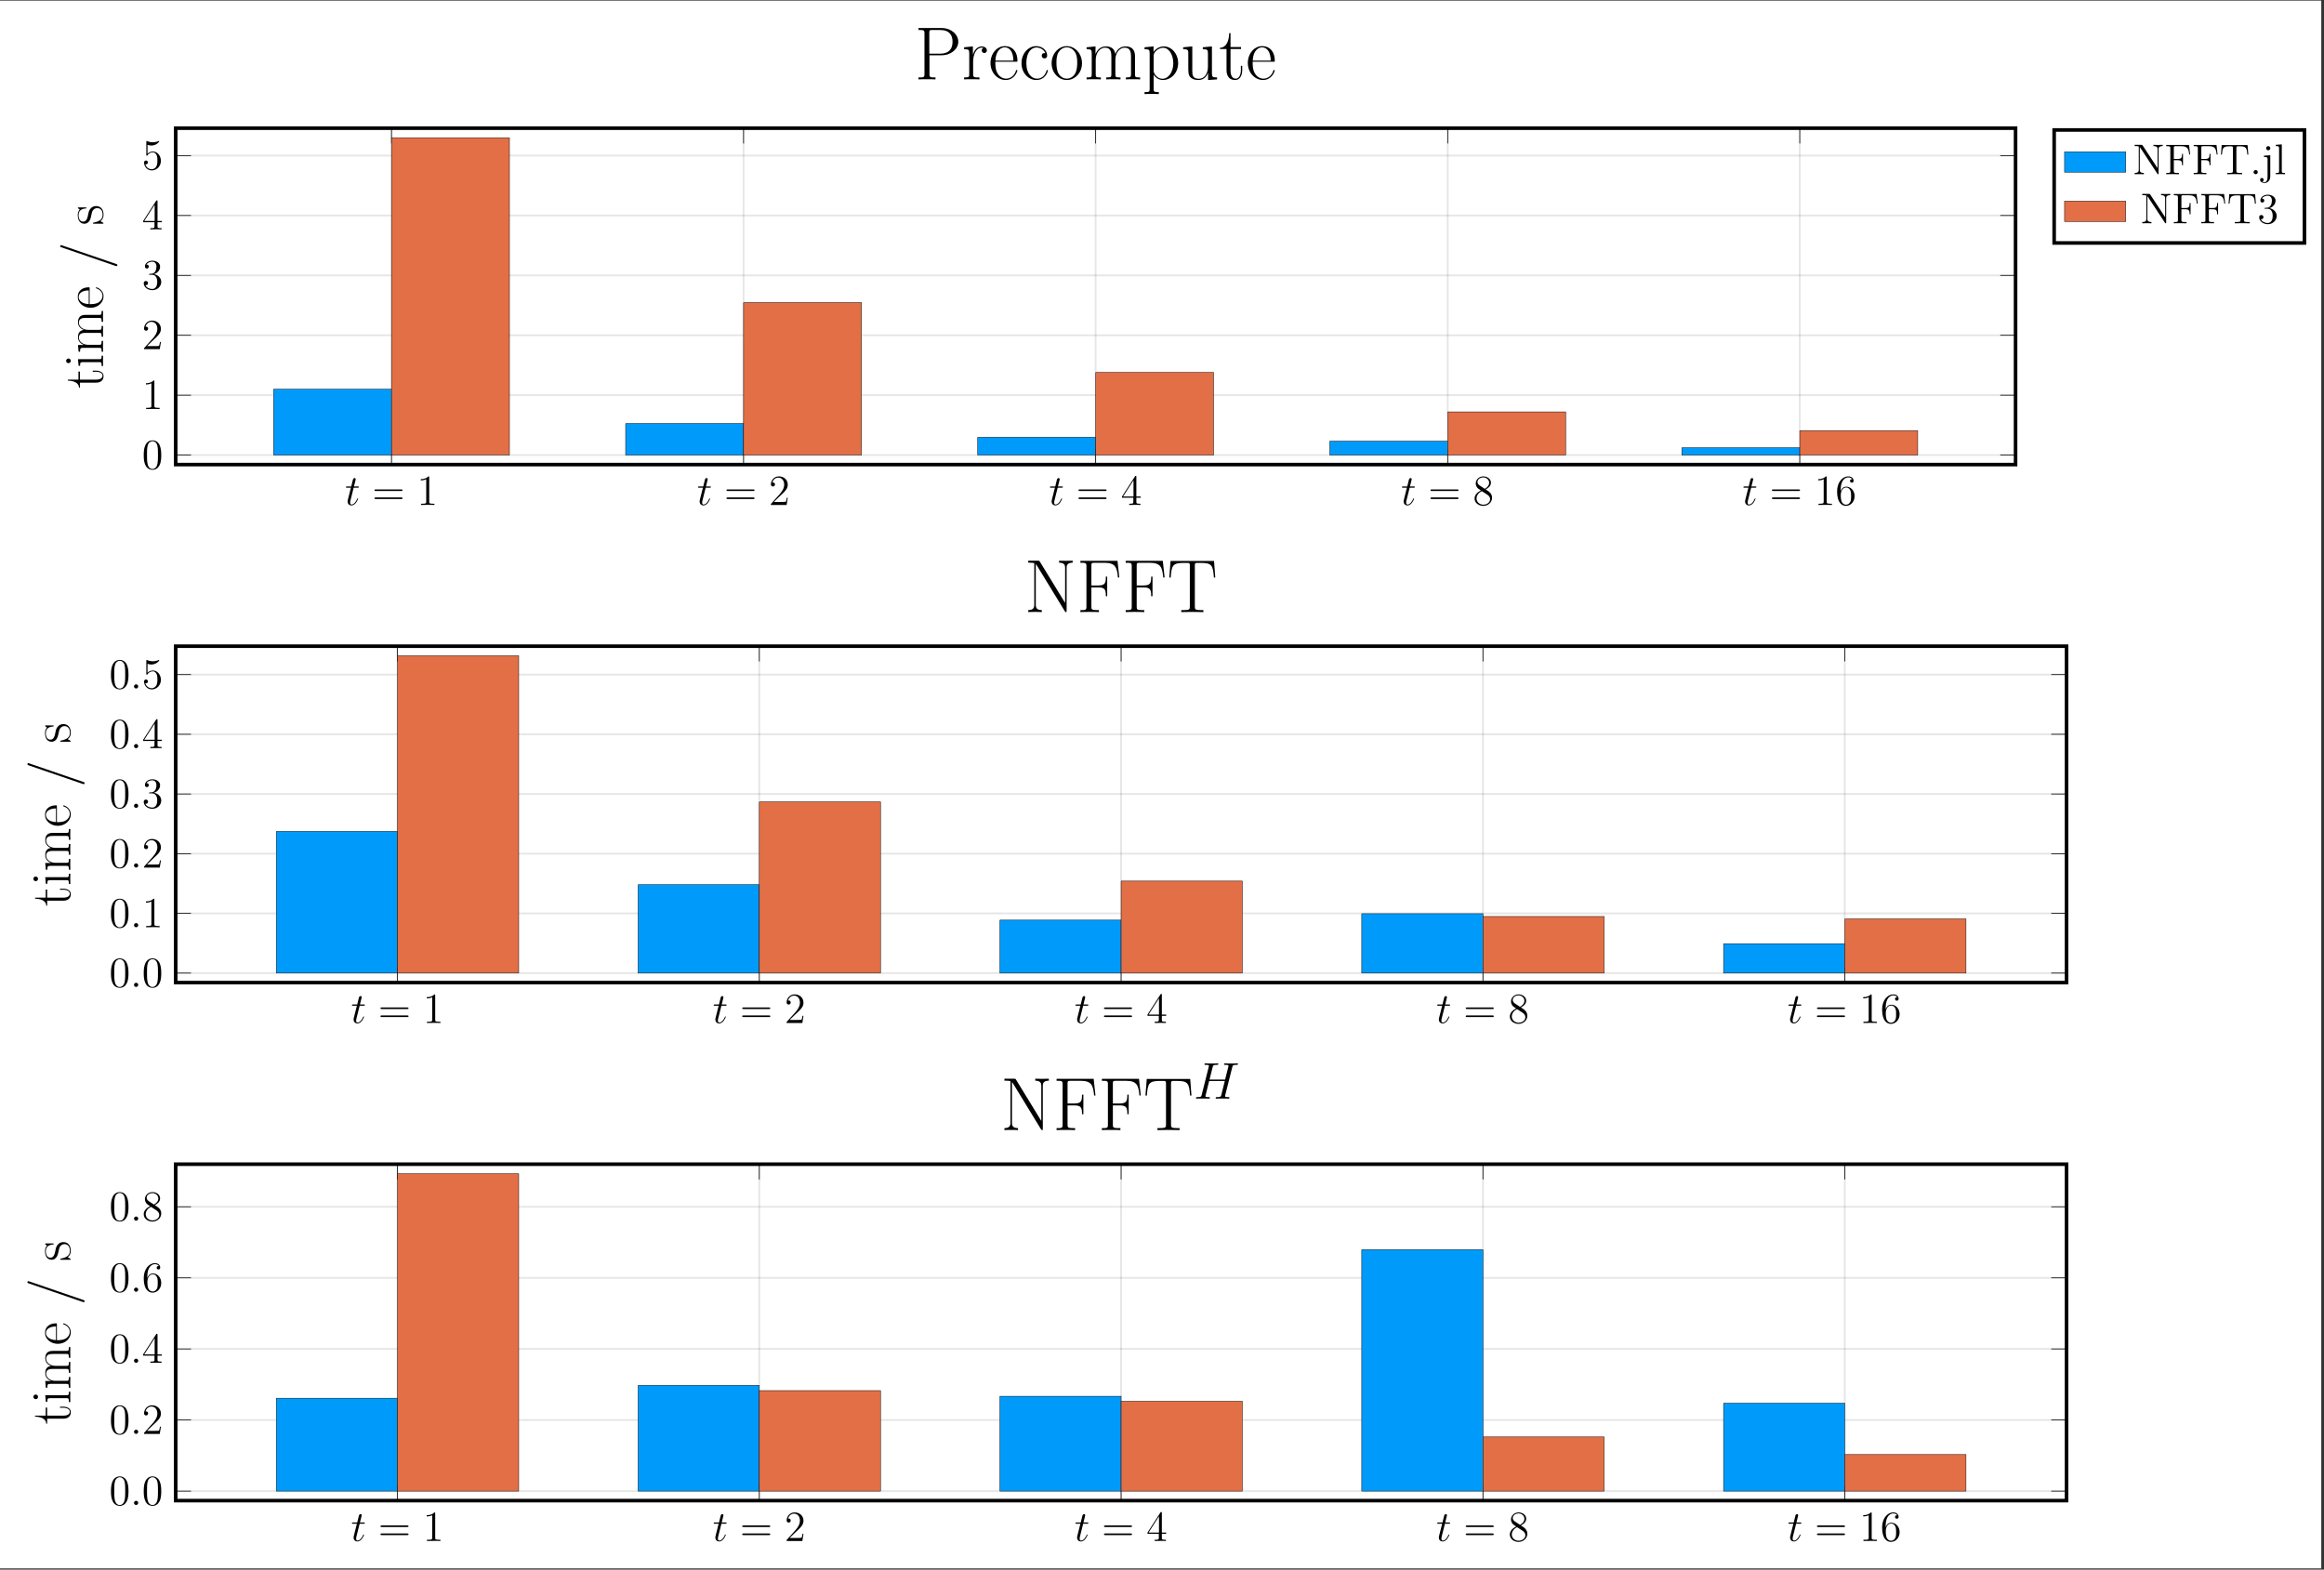 <?xml version="1.0" encoding="UTF-8"?>
<svg xmlns="http://www.w3.org/2000/svg" xmlns:xlink="http://www.w3.org/1999/xlink" width="645.242pt" height="435.823pt" viewBox="0 0 645.242 435.823" version="1.2">
<rect x="0" y="0" width="645.242" height="435.823" fill="#333333" stroke="none"/>
<defs>
<g>
<symbol overflow="visible" id="glyph-1642930433724747-0-0">
<path style="stroke:none;" d=""/>
</symbol>
<symbol overflow="visible" id="glyph-1642930433724747-0-1">
<path style="stroke:none;" d="M 2.406 -4.797 L 3.5 -4.797 C 3.719 -4.797 3.844 -4.797 3.844 -5.016 C 3.844 -5.141 3.766 -5.141 3.531 -5.141 L 2.484 -5.141 L 2.922 -6.891 C 2.969 -7.062 2.969 -7.078 2.969 -7.156 C 2.969 -7.359 2.812 -7.469 2.656 -7.469 C 2.562 -7.469 2.297 -7.422 2.203 -7.047 L 1.734 -5.141 L 0.609 -5.141 C 0.375 -5.141 0.266 -5.141 0.266 -4.922 C 0.266 -4.797 0.344 -4.797 0.578 -4.797 L 1.641 -4.797 L 0.844 -1.641 C 0.75 -1.234 0.719 -1.109 0.719 -0.953 C 0.719 -0.391 1.109 0.125 1.781 0.125 C 2.984 0.125 3.625 -1.625 3.625 -1.703 C 3.625 -1.781 3.578 -1.812 3.516 -1.812 C 3.484 -1.812 3.438 -1.812 3.422 -1.766 C 3.406 -1.75 3.391 -1.75 3.312 -1.547 C 3.062 -0.953 2.5 -0.125 1.812 -0.125 C 1.453 -0.125 1.438 -0.422 1.438 -0.688 C 1.438 -0.688 1.438 -0.922 1.469 -1.062 Z M 2.406 -4.797 "/>
</symbol>
<symbol overflow="visible" id="glyph-1642930433724747-0-2">
<path style="stroke:none;" d="M 2.203 -0.578 C 2.203 -0.922 1.906 -1.156 1.625 -1.156 C 1.281 -1.156 1.031 -0.875 1.031 -0.578 C 1.031 -0.234 1.328 0 1.609 0 C 1.953 0 2.203 -0.281 2.203 -0.578 Z M 2.203 -0.578 "/>
</symbol>
<symbol overflow="visible" id="glyph-1642930433724747-1-0">
<path style="stroke:none;" d=""/>
</symbol>
<symbol overflow="visible" id="glyph-1642930433724747-1-1">
<path style="stroke:none;" d="M 8.062 -3.875 C 8.219 -3.875 8.438 -3.875 8.438 -4.078 C 8.438 -4.312 8.234 -4.312 8.062 -4.312 L 1.031 -4.312 C 0.859 -4.312 0.641 -4.312 0.641 -4.094 C 0.641 -3.875 0.844 -3.875 1.031 -3.875 Z M 8.062 -1.641 C 8.219 -1.641 8.438 -1.641 8.438 -1.859 C 8.438 -2.094 8.234 -2.094 8.062 -2.094 L 1.031 -2.094 C 0.859 -2.094 0.641 -2.094 0.641 -1.875 C 0.641 -1.641 0.844 -1.641 1.031 -1.641 Z M 8.062 -1.641 "/>
</symbol>
<symbol overflow="visible" id="glyph-1642930433724747-1-2">
<path style="stroke:none;" d="M 3.438 -7.656 C 3.438 -7.922 3.438 -7.938 3.203 -7.938 C 2.906 -7.609 2.312 -7.172 1.094 -7.172 L 1.094 -6.828 C 1.359 -6.828 1.953 -6.828 2.609 -7.141 L 2.609 -0.922 C 2.609 -0.484 2.578 -0.344 1.531 -0.344 L 1.156 -0.344 L 1.156 0 C 1.484 -0.031 2.641 -0.031 3.031 -0.031 C 3.422 -0.031 4.578 -0.031 4.891 0 L 4.891 -0.344 L 4.531 -0.344 C 3.469 -0.344 3.438 -0.484 3.438 -0.922 Z M 3.438 -7.656 "/>
</symbol>
<symbol overflow="visible" id="glyph-1642930433724747-1-3">
<path style="stroke:none;" d="M 5.25 -2 L 4.984 -2 C 4.953 -1.797 4.859 -1.141 4.734 -0.953 C 4.656 -0.844 3.969 -0.844 3.609 -0.844 L 1.406 -0.844 C 1.734 -1.125 2.453 -1.891 2.766 -2.172 C 4.578 -3.844 5.25 -4.469 5.25 -5.641 C 5.25 -7.016 4.172 -7.938 2.781 -7.938 C 1.391 -7.938 0.578 -6.75 0.578 -5.734 C 0.578 -5.125 1.109 -5.125 1.141 -5.125 C 1.391 -5.125 1.703 -5.297 1.703 -5.688 C 1.703 -6.016 1.484 -6.25 1.141 -6.25 C 1.031 -6.25 1.016 -6.25 0.984 -6.234 C 1.203 -7.047 1.844 -7.594 2.625 -7.594 C 3.641 -7.594 4.266 -6.75 4.266 -5.641 C 4.266 -4.625 3.672 -3.75 3 -2.984 L 0.578 -0.281 L 0.578 0 L 4.938 0 Z M 5.25 -2 "/>
</symbol>
<symbol overflow="visible" id="glyph-1642930433724747-1-4">
<path style="stroke:none;" d="M 4.312 -7.766 C 4.312 -8 4.312 -8.062 4.141 -8.062 C 4.047 -8.062 4.016 -8.062 3.922 -7.922 L 0.328 -2.344 L 0.328 -2 L 3.469 -2 L 3.469 -0.906 C 3.469 -0.469 3.438 -0.344 2.562 -0.344 L 2.328 -0.344 L 2.328 0 C 2.609 -0.031 3.547 -0.031 3.875 -0.031 C 4.219 -0.031 5.172 -0.031 5.438 0 L 5.438 -0.344 L 5.203 -0.344 C 4.344 -0.344 4.312 -0.469 4.312 -0.906 L 4.312 -2 L 5.516 -2 L 5.516 -2.344 L 4.312 -2.344 Z M 3.516 -6.844 L 3.516 -2.344 L 0.625 -2.344 Z M 3.516 -6.844 "/>
</symbol>
<symbol overflow="visible" id="glyph-1642930433724747-1-5">
<path style="stroke:none;" d="M 3.562 -4.312 C 4.156 -4.625 5.031 -5.188 5.031 -6.188 C 5.031 -7.219 4.016 -7.938 2.922 -7.938 C 1.75 -7.938 0.812 -7.062 0.812 -5.984 C 0.812 -5.578 0.938 -5.172 1.266 -4.766 C 1.391 -4.609 1.406 -4.594 2.25 -4.016 C 1.094 -3.469 0.484 -2.672 0.484 -1.797 C 0.484 -0.531 1.688 0.25 2.906 0.25 C 4.234 0.25 5.344 -0.734 5.344 -1.984 C 5.344 -3.203 4.484 -3.734 3.562 -4.312 Z M 1.938 -5.391 C 1.781 -5.484 1.297 -5.797 1.297 -6.391 C 1.297 -7.156 2.109 -7.656 2.906 -7.656 C 3.766 -7.656 4.531 -7.031 4.531 -6.172 C 4.531 -5.438 4.016 -4.859 3.312 -4.484 Z M 2.5 -3.844 L 3.938 -2.906 C 4.25 -2.703 4.797 -2.328 4.797 -1.594 C 4.797 -0.688 3.875 -0.078 2.922 -0.078 C 1.906 -0.078 1.031 -0.812 1.031 -1.797 C 1.031 -2.734 1.719 -3.484 2.5 -3.844 Z M 2.5 -3.844 "/>
</symbol>
<symbol overflow="visible" id="glyph-1642930433724747-1-6">
<path style="stroke:none;" d="M 1.469 -4.156 C 1.469 -7.172 2.938 -7.656 3.578 -7.656 C 4.016 -7.656 4.438 -7.516 4.672 -7.156 C 4.531 -7.156 4.078 -7.156 4.078 -6.672 C 4.078 -6.406 4.25 -6.188 4.562 -6.188 C 4.859 -6.188 5.062 -6.359 5.062 -6.703 C 5.062 -7.328 4.609 -7.938 3.562 -7.938 C 2.062 -7.938 0.484 -6.406 0.484 -3.766 C 0.484 -0.484 1.922 0.25 2.938 0.25 C 4.234 0.25 5.344 -0.891 5.344 -2.438 C 5.344 -4.016 4.234 -5.078 3.047 -5.078 C 1.984 -5.078 1.594 -4.172 1.469 -3.828 Z M 2.938 -0.078 C 2.188 -0.078 1.828 -0.734 1.719 -0.984 C 1.609 -1.297 1.5 -1.891 1.5 -2.719 C 1.5 -3.672 1.922 -4.844 3 -4.844 C 3.656 -4.844 4 -4.406 4.172 -4 C 4.375 -3.562 4.375 -2.953 4.375 -2.453 C 4.375 -1.844 4.375 -1.297 4.141 -0.844 C 3.844 -0.281 3.422 -0.078 2.938 -0.078 Z M 2.938 -0.078 "/>
</symbol>
<symbol overflow="visible" id="glyph-1642930433724747-1-7">
<path style="stroke:none;" d="M 5.344 -3.812 C 5.344 -4.812 5.281 -5.781 4.859 -6.688 C 4.375 -7.672 3.516 -7.938 2.922 -7.938 C 2.234 -7.938 1.391 -7.594 0.938 -6.594 C 0.609 -5.844 0.484 -5.109 0.484 -3.812 C 0.484 -2.656 0.578 -1.797 1 -0.938 C 1.469 -0.031 2.297 0.25 2.906 0.25 C 3.953 0.25 4.547 -0.375 4.891 -1.062 C 5.328 -1.953 5.344 -3.125 5.344 -3.812 Z M 2.906 0.016 C 2.531 0.016 1.75 -0.203 1.531 -1.5 C 1.391 -2.219 1.391 -3.125 1.391 -3.969 C 1.391 -4.938 1.391 -5.828 1.594 -6.531 C 1.797 -7.328 2.406 -7.703 2.906 -7.703 C 3.359 -7.703 4.062 -7.422 4.281 -6.406 C 4.438 -5.719 4.438 -4.781 4.438 -3.969 C 4.438 -3.156 4.438 -2.25 4.312 -1.531 C 4.078 -0.219 3.328 0.016 2.906 0.016 Z M 2.906 0.016 "/>
</symbol>
<symbol overflow="visible" id="glyph-1642930433724747-1-8">
<path style="stroke:none;" d="M 2.203 -4.281 C 2 -4.281 1.953 -4.266 1.953 -4.156 C 1.953 -4.031 2 -4.031 2.219 -4.031 L 2.766 -4.031 C 3.781 -4.031 4.234 -3.203 4.234 -2.047 C 4.234 -0.484 3.422 -0.078 2.844 -0.078 C 2.266 -0.078 1.297 -0.344 0.938 -1.141 C 1.328 -1.078 1.672 -1.297 1.672 -1.719 C 1.672 -2.062 1.422 -2.297 1.094 -2.297 C 0.797 -2.297 0.484 -2.141 0.484 -1.688 C 0.484 -0.625 1.547 0.25 2.875 0.25 C 4.297 0.25 5.344 -0.828 5.344 -2.047 C 5.344 -3.141 4.469 -4 3.312 -4.203 C 4.359 -4.5 5.031 -5.375 5.031 -6.297 C 5.031 -7.25 4.047 -7.938 2.891 -7.938 C 1.688 -7.938 0.812 -7.203 0.812 -6.344 C 0.812 -5.859 1.188 -5.766 1.359 -5.766 C 1.609 -5.766 1.891 -5.938 1.891 -6.297 C 1.891 -6.688 1.609 -6.859 1.344 -6.859 C 1.281 -6.859 1.25 -6.859 1.219 -6.844 C 1.672 -7.656 2.797 -7.656 2.859 -7.656 C 3.25 -7.656 4.016 -7.469 4.016 -6.297 C 4.016 -6.078 3.984 -5.406 3.641 -4.891 C 3.281 -4.375 2.875 -4.328 2.547 -4.328 Z M 2.203 -4.281 "/>
</symbol>
<symbol overflow="visible" id="glyph-1642930433724747-1-9">
<path style="stroke:none;" d="M 1.531 -6.844 C 2.047 -6.672 2.453 -6.656 2.594 -6.656 C 3.938 -6.656 4.797 -7.656 4.797 -7.812 C 4.797 -7.859 4.781 -7.922 4.703 -7.922 C 4.672 -7.922 4.656 -7.922 4.547 -7.875 C 3.875 -7.594 3.312 -7.562 3 -7.562 C 2.203 -7.562 1.641 -7.797 1.422 -7.891 C 1.344 -7.922 1.312 -7.922 1.297 -7.922 C 1.203 -7.922 1.203 -7.859 1.203 -7.656 L 1.203 -4.125 C 1.203 -3.906 1.203 -3.828 1.344 -3.828 C 1.406 -3.828 1.422 -3.844 1.547 -3.984 C 1.875 -4.484 2.438 -4.766 3.031 -4.766 C 3.672 -4.766 3.969 -4.172 4.078 -3.969 C 4.281 -3.516 4.281 -2.922 4.281 -2.469 C 4.281 -2.016 4.281 -1.344 3.953 -0.797 C 3.688 -0.375 3.219 -0.078 2.703 -0.078 C 1.906 -0.078 1.141 -0.609 0.922 -1.484 C 0.984 -1.453 1.047 -1.438 1.109 -1.438 C 1.312 -1.438 1.641 -1.562 1.641 -1.969 C 1.641 -2.297 1.406 -2.5 1.109 -2.5 C 0.891 -2.5 0.578 -2.391 0.578 -1.922 C 0.578 -0.906 1.391 0.25 2.719 0.25 C 4.078 0.25 5.25 -0.891 5.25 -2.406 C 5.25 -3.812 4.297 -5 3.047 -5 C 2.359 -5 1.844 -4.703 1.531 -4.375 Z M 1.531 -6.844 "/>
</symbol>
<symbol overflow="visible" id="glyph-1642930433724747-2-0">
<path style="stroke:none;" d=""/>
</symbol>
<symbol overflow="visible" id="glyph-1642930433724747-2-1">
<path style="stroke:none;" d="M -1.969 -4.891 L -2.875 -4.891 L -2.875 -4.594 L -1.984 -4.594 C -0.891 -4.594 -0.156 -4.172 -0.156 -3.5 C -0.156 -3.047 -0.484 -2.406 -1.922 -2.406 L -6.438 -2.406 L -6.438 -4.641 L -6.844 -4.641 L -6.844 -2.406 L -9.797 -2.406 L -9.797 -2.125 C -8.156 -2.078 -6.719 -1.531 -6.688 -0.172 L -6.438 -0.172 L -6.438 -1.562 L -1.953 -1.562 C -1.656 -1.562 0.125 -1.562 0.125 -3.406 C 0.125 -4.344 -0.797 -4.891 -1.969 -4.891 Z M -1.969 -4.891 "/>
</symbol>
<symbol overflow="visible" id="glyph-1642930433724747-2-2">
<path style="stroke:none;" d="M 0 -3.406 L -0.406 -3.406 C -0.406 -2.469 -0.516 -2.438 -1.078 -2.438 L -6.969 -2.438 L -6.797 -0.609 L -6.391 -0.609 C -6.391 -1.5 -6.297 -1.625 -5.531 -1.625 L -1.094 -1.625 C -0.5 -1.625 -0.406 -1.562 -0.406 -0.547 L 0 -0.547 C -0.031 -0.922 -0.031 -1.609 -0.031 -2 C -0.031 -2.391 -0.031 -3.047 0 -3.406 Z M -9.609 -2.625 C -10 -2.625 -10.266 -2.328 -10.266 -1.984 C -10.266 -1.609 -9.969 -1.344 -9.609 -1.344 C -9.234 -1.344 -8.969 -1.641 -8.969 -1.969 C -8.969 -2.359 -9.266 -2.625 -9.609 -2.625 Z M -9.609 -2.625 "/>
</symbol>
<symbol overflow="visible" id="glyph-1642930433724747-2-3">
<path style="stroke:none;" d="M 0 -11.844 L -0.406 -11.844 C -0.406 -10.828 -0.484 -10.766 -1.094 -10.766 L -4.844 -10.766 C -5.641 -10.766 -6.969 -10.625 -6.969 -8.719 C -6.969 -7.641 -6.234 -6.891 -5.375 -6.609 L -5.375 -6.594 C -6.688 -6.406 -6.969 -5.469 -6.969 -4.562 C -6.969 -3.312 -6 -2.656 -5.359 -2.422 L -5.359 -2.406 L -6.969 -2.406 L -6.797 -0.531 L -6.391 -0.531 C -6.391 -1.469 -6.297 -1.609 -5.531 -1.609 L -1.094 -1.609 C -0.5 -1.609 -0.406 -1.547 -0.406 -0.531 L 0 -0.531 C -0.031 -0.906 -0.031 -1.609 -0.031 -2.016 C -0.031 -2.438 -0.031 -3.156 0 -3.531 L -0.406 -3.531 C -0.406 -2.516 -0.484 -2.453 -1.094 -2.453 L -4.156 -2.453 C -5.625 -2.453 -6.719 -3.344 -6.719 -4.453 C -6.719 -5.641 -5.672 -5.766 -4.906 -5.766 L -1.094 -5.766 C -0.5 -5.766 -0.406 -5.703 -0.406 -4.688 L 0 -4.688 C -0.031 -5.062 -0.031 -5.766 -0.031 -6.172 C -0.031 -6.594 -0.031 -7.312 0 -7.688 L -0.406 -7.688 C -0.406 -6.672 -0.484 -6.609 -1.094 -6.609 L -4.156 -6.609 C -5.625 -6.609 -6.719 -7.5 -6.719 -8.609 C -6.719 -9.797 -5.672 -9.922 -4.906 -9.922 L -1.094 -9.922 C -0.5 -9.922 -0.406 -9.859 -0.406 -8.844 L 0 -8.844 C -0.031 -9.219 -0.031 -9.922 -0.031 -10.328 C -0.031 -10.75 -0.031 -11.469 0 -11.844 Z M 0 -11.844 "/>
</symbol>
<symbol overflow="visible" id="glyph-1642930433724747-2-4">
<path style="stroke:none;" d="M -4 -6.125 C -5.625 -6.125 -7.031 -5.266 -7.031 -3.453 C -7.031 -1.766 -5.422 -0.438 -3.469 -0.438 C -1.406 -0.438 0.125 -1.938 0.125 -3.625 C 0.125 -5.406 -1.562 -6.109 -1.891 -6.109 C -2 -6.109 -2 -5.984 -2 -5.984 C -2 -5.875 -1.969 -5.859 -1.781 -5.797 C -0.703 -5.438 -0.156 -4.562 -0.156 -3.734 C -0.156 -3.062 -0.547 -2.375 -1.234 -1.938 C -2.047 -1.453 -3 -1.453 -3.734 -1.453 L -3.734 -6.062 C -3.812 -6.125 -3.844 -6.125 -4 -6.125 Z M -3.984 -5.266 L -3.984 -1.469 C -6.266 -1.578 -6.781 -2.797 -6.781 -3.438 C -6.781 -4.516 -5.766 -5.25 -3.984 -5.266 Z M -3.984 -5.266 "/>
</symbol>
<symbol overflow="visible" id="glyph-1642930433724747-2-5">
<path style="stroke:none;" d="M -11.641 -6.562 C -11.828 -6.562 -11.922 -6.422 -11.922 -6.297 C -11.922 -6.094 -11.797 -6.031 -11.609 -5.969 L 3.406 -0.812 C 3.609 -0.734 3.672 -0.734 3.672 -0.734 C 3.875 -0.734 3.969 -0.875 3.969 -1 C 3.969 -1.188 3.844 -1.266 3.641 -1.328 L -11.375 -6.484 C -11.578 -6.562 -11.641 -6.562 -11.641 -6.562 Z M -11.641 -6.562 "/>
</symbol>
<symbol overflow="visible" id="glyph-1642930433724747-2-6">
<path style="stroke:none;" d="M -1.969 -5.297 C -2.781 -5.297 -3.219 -4.875 -3.406 -4.672 C -3.906 -4.188 -4.016 -3.625 -4.141 -2.969 C -4.328 -2.078 -4.547 -0.969 -5.531 -0.969 C -5.938 -0.969 -6.812 -1.188 -6.812 -2.797 C -6.812 -4.5 -5.219 -4.594 -4.719 -4.641 C -4.641 -4.656 -4.625 -4.734 -4.625 -4.781 C -4.625 -4.922 -4.672 -4.922 -4.938 -4.922 L -6.719 -4.922 C -7 -4.922 -7.016 -4.906 -7.016 -4.812 C -7.016 -4.75 -7 -4.734 -6.766 -4.531 C -6.703 -4.484 -6.547 -4.344 -6.484 -4.297 C -7.016 -3.797 -7.031 -3.078 -7.031 -2.797 C -7.031 -1.031 -6.109 -0.391 -5.188 -0.391 C -3.75 -0.391 -3.422 -2.016 -3.328 -2.484 C -3.125 -3.484 -3.062 -3.844 -2.766 -4.172 C -2.578 -4.375 -2.234 -4.734 -1.656 -4.734 C -0.984 -4.734 -0.125 -4.344 -0.125 -2.875 C -0.125 -1.5 -1.172 -1 -2.578 -0.719 C -2.797 -0.672 -2.812 -0.672 -2.812 -0.547 C -2.812 -0.406 -2.797 -0.391 -2.484 -0.391 L -0.188 -0.391 C 0.094 -0.391 0.109 -0.406 0.109 -0.516 C 0.109 -0.594 0.094 -0.609 -0.031 -0.688 L -0.719 -1.109 C -0.281 -1.438 0.125 -1.984 0.125 -2.875 C 0.125 -4.453 -0.734 -5.297 -1.969 -5.297 Z M -1.969 -5.297 "/>
</symbol>
<symbol overflow="visible" id="glyph-1642930433724747-3-0">
<path style="stroke:none;" d=""/>
</symbol>
<symbol overflow="visible" id="glyph-1642930433724747-3-1">
<path style="stroke:none;" d="M 12.141 -10.453 C 12.141 -12.438 10.219 -14.266 7.484 -14.266 L 1.094 -14.266 L 1.094 -13.719 C 2.531 -13.719 2.75 -13.719 2.75 -12.781 L 2.75 -1.484 C 2.75 -0.547 2.531 -0.547 1.094 -0.547 L 1.094 0 C 1.688 -0.047 2.797 -0.047 3.453 -0.047 C 4.094 -0.047 5.203 -0.047 5.812 0 L 5.812 -0.547 C 4.359 -0.547 4.141 -0.547 4.141 -1.484 L 4.141 -6.703 L 7.484 -6.703 C 10.172 -6.703 12.141 -8.453 12.141 -10.453 Z M 10.547 -10.453 C 10.547 -8.547 9.625 -7.141 7.078 -7.141 L 4.094 -7.141 L 4.094 -12.906 C 4.094 -13.625 4.141 -13.719 4.969 -13.719 L 7.078 -13.719 C 9.781 -13.719 10.547 -12.172 10.547 -10.453 Z M 10.547 -10.453 "/>
</symbol>
<symbol overflow="visible" id="glyph-1642930433724747-3-2">
<path style="stroke:none;" d="M 6.953 -8.062 C 6.953 -8.734 6.281 -9.156 5.578 -9.156 C 3.984 -9.156 3.297 -7.609 3.094 -6.875 L 3.078 -6.875 L 3.078 -9.156 L 0.641 -8.922 L 0.641 -8.375 C 1.875 -8.375 2.062 -8.25 2.062 -7.25 L 2.062 -1.438 C 2.062 -0.641 1.984 -0.547 0.641 -0.547 L 0.641 0 C 1.156 -0.047 2.109 -0.047 2.656 -0.047 C 3.266 -0.047 4.328 -0.047 4.891 0 L 4.891 -0.547 C 3.391 -0.547 3.141 -0.547 3.141 -1.484 L 3.141 -4.938 C 3.141 -6.938 3.984 -8.812 5.562 -8.812 C 5.703 -8.812 5.844 -8.797 6 -8.734 C 6 -8.734 5.531 -8.594 5.531 -8.047 C 5.531 -7.547 5.938 -7.328 6.25 -7.328 C 6.5 -7.328 6.953 -7.484 6.953 -8.062 Z M 6.953 -8.062 "/>
</symbol>
<symbol overflow="visible" id="glyph-1642930433724747-3-3">
<path style="stroke:none;" d="M 8.047 -5.25 C 8.047 -7.375 6.922 -9.234 4.531 -9.234 C 2.312 -9.234 0.562 -7.125 0.562 -4.547 C 0.562 -1.844 2.547 0.172 4.766 0.172 C 7.109 0.172 8.016 -2.047 8.016 -2.484 C 8.016 -2.625 7.859 -2.625 7.859 -2.625 C 7.703 -2.625 7.688 -2.594 7.609 -2.344 C 7.141 -0.922 6 -0.203 4.906 -0.203 C 4.016 -0.203 3.109 -0.703 2.547 -1.625 C 1.906 -2.688 1.906 -3.922 1.906 -4.906 L 7.953 -4.906 C 8.047 -5 8.047 -5.031 8.047 -5.25 Z M 6.922 -5.219 L 1.922 -5.219 C 2.062 -8.234 3.672 -8.906 4.516 -8.906 C 5.938 -8.906 6.891 -7.562 6.922 -5.219 Z M 6.922 -5.219 "/>
</symbol>
<symbol overflow="visible" id="glyph-1642930433724747-3-4">
<path style="stroke:none;" d="M 8.016 -2.469 C 8.016 -2.547 8 -2.609 7.859 -2.609 C 7.703 -2.609 7.688 -2.594 7.609 -2.312 C 7.062 -0.625 5.875 -0.203 4.969 -0.203 C 3.641 -0.203 2.031 -1.438 2.031 -4.531 C 2.031 -7.703 3.578 -8.859 4.812 -8.859 C 5.625 -8.859 6.828 -8.453 7.297 -7.312 C 6.891 -7.312 6.312 -7.312 6.312 -6.578 C 6.312 -6 6.797 -5.828 7.062 -5.828 C 7.203 -5.828 7.812 -5.891 7.812 -6.625 C 7.812 -8.109 6.391 -9.234 4.781 -9.234 C 2.562 -9.234 0.688 -7.188 0.688 -4.516 C 0.688 -1.734 2.656 0.172 4.781 0.172 C 7.375 0.172 8.016 -2.234 8.016 -2.469 Z M 8.016 -2.469 "/>
</symbol>
<symbol overflow="visible" id="glyph-1642930433724747-3-5">
<path style="stroke:none;" d="M 9 -4.469 C 9 -7.141 7.062 -9.234 4.781 -9.234 C 2.5 -9.234 0.562 -7.141 0.562 -4.469 C 0.562 -1.844 2.5 0.172 4.781 0.172 C 7.062 0.172 9 -1.844 9 -4.469 Z M 7.672 -4.641 C 7.672 -3.828 7.625 -2.562 7.062 -1.562 C 6.469 -0.609 5.578 -0.203 4.781 -0.203 C 3.797 -0.203 2.969 -0.797 2.484 -1.609 C 1.969 -2.547 1.906 -3.719 1.906 -4.641 C 1.906 -5.516 1.938 -6.594 2.484 -7.547 C 2.906 -8.234 3.719 -8.906 4.781 -8.906 C 5.719 -8.906 6.516 -8.375 7.016 -7.641 C 7.672 -6.672 7.672 -5.281 7.672 -4.641 Z M 7.672 -4.641 "/>
</symbol>
<symbol overflow="visible" id="glyph-1642930433724747-3-6">
<path style="stroke:none;" d="M 15.547 0 L 15.547 -0.547 C 14.203 -0.547 14.125 -0.625 14.125 -1.438 L 14.125 -6.344 C 14.125 -7.391 13.938 -9.156 11.453 -9.156 C 10.031 -9.156 9.047 -8.188 8.672 -7.062 L 8.656 -7.062 C 8.391 -8.781 7.172 -9.156 6 -9.156 C 4.344 -9.156 3.484 -7.875 3.172 -7.047 L 3.156 -7.047 L 3.156 -9.156 L 0.688 -8.922 L 0.688 -8.375 C 1.922 -8.375 2.109 -8.25 2.109 -7.25 L 2.109 -1.438 C 2.109 -0.641 2.031 -0.547 0.688 -0.547 L 0.688 0 C 1.188 -0.047 2.109 -0.047 2.656 -0.047 C 3.203 -0.047 4.141 -0.047 4.641 0 L 4.641 -0.547 C 3.297 -0.547 3.219 -0.625 3.219 -1.438 L 3.219 -5.453 C 3.219 -7.375 4.391 -8.812 5.844 -8.812 C 7.391 -8.812 7.562 -7.438 7.562 -6.438 L 7.562 -1.438 C 7.562 -0.641 7.484 -0.547 6.141 -0.547 L 6.141 0 C 6.641 -0.047 7.562 -0.047 8.109 -0.047 C 8.656 -0.047 9.594 -0.047 10.094 0 L 10.094 -0.547 C 8.75 -0.547 8.672 -0.625 8.672 -1.438 L 8.672 -5.453 C 8.672 -7.375 9.844 -8.812 11.297 -8.812 C 12.844 -8.812 13.016 -7.438 13.016 -6.438 L 13.016 -1.438 C 13.016 -0.641 12.938 -0.547 11.594 -0.547 L 11.594 0 C 12.094 -0.047 13.016 -0.047 13.562 -0.047 C 14.094 -0.047 15.047 -0.047 15.547 0 Z M 15.547 0 "/>
</symbol>
<symbol overflow="visible" id="glyph-1642930433724747-3-7">
<path style="stroke:none;" d="M 9.969 -4.516 C 9.969 -7.141 8.141 -9.156 6 -9.156 C 4.75 -9.156 3.719 -8.453 3.141 -7.625 L 3.141 -9.156 L 0.641 -8.922 L 0.641 -8.375 C 1.875 -8.375 2.062 -8.25 2.062 -7.25 L 2.062 2.625 C 2.062 3.422 1.984 3.531 0.641 3.531 L 0.641 4.078 C 1.156 4.031 2.062 4.031 2.609 4.031 C 3.156 4.031 4.094 4.031 4.594 4.078 L 4.594 3.531 C 3.266 3.531 3.172 3.453 3.172 2.625 L 3.172 -1.281 C 3.781 -0.391 4.656 0.172 5.766 0.172 C 7.859 0.172 9.969 -1.672 9.969 -4.516 Z M 8.625 -4.484 C 8.625 -2.109 7.297 -0.172 5.641 -0.172 C 4.891 -0.172 4.078 -0.516 3.453 -1.5 C 3.172 -1.969 3.172 -2.094 3.172 -2.422 L 3.172 -6.562 C 3.172 -6.859 3.172 -7.297 3.984 -8.062 C 4.094 -8.141 4.812 -8.781 5.844 -8.781 C 7.375 -8.781 8.625 -6.875 8.625 -4.484 Z M 8.625 -4.484 "/>
</symbol>
<symbol overflow="visible" id="glyph-1642930433724747-3-8">
<path style="stroke:none;" d="M 10.094 0 L 10.094 -0.547 C 8.859 -0.547 8.672 -0.672 8.672 -1.672 L 8.672 -9.156 L 6.141 -8.922 L 6.141 -8.375 C 7.375 -8.375 7.562 -8.25 7.562 -7.25 L 7.562 -3.453 C 7.562 -1.688 6.625 -0.172 5.078 -0.172 C 3.359 -0.172 3.219 -1.188 3.219 -2.281 L 3.219 -9.156 L 0.688 -8.922 L 0.688 -8.375 C 1.531 -8.375 2.094 -8.375 2.109 -7.547 L 2.109 -3.531 C 2.109 -2.125 2.109 -1.234 2.656 -0.641 C 2.922 -0.375 3.453 0.172 4.953 0.172 C 6.734 0.172 7.422 -1.344 7.578 -1.781 L 7.609 -1.781 L 7.609 0.172 Z M 10.094 0 "/>
</symbol>
<symbol overflow="visible" id="glyph-1642930433724747-3-9">
<path style="stroke:none;" d="M 6.406 -2.594 L 6.406 -3.781 L 6.031 -3.781 L 6.031 -2.609 C 6.031 -1.172 5.469 -0.203 4.594 -0.203 C 3.984 -0.203 3.156 -0.625 3.156 -2.531 L 3.156 -8.438 L 6.078 -8.438 L 6.078 -8.984 L 3.156 -8.984 L 3.156 -12.844 L 2.781 -12.844 C 2.734 -10.703 2 -8.812 0.234 -8.781 L 0.234 -8.438 L 2.047 -8.438 L 2.047 -2.562 C 2.047 -2.172 2.047 0.172 4.469 0.172 C 5.703 0.172 6.406 -1.047 6.406 -2.594 Z M 6.406 -2.594 "/>
</symbol>
<symbol overflow="visible" id="glyph-1642930433724747-3-10">
<path style="stroke:none;" d="M 13.391 -13.719 L 13.391 -14.266 C 12.906 -14.234 12.031 -14.234 11.516 -14.234 C 10.984 -14.234 10.109 -14.234 9.625 -14.266 L 9.625 -13.719 C 11.297 -13.719 11.297 -12.75 11.297 -12.219 L 11.297 -2.547 L 4.281 -14.016 C 4.141 -14.25 4.109 -14.266 3.719 -14.266 L 1.062 -14.266 L 1.062 -13.719 L 1.469 -13.719 C 2.297 -13.719 2.672 -13.625 2.734 -13.594 L 2.734 -2.047 C 2.734 -1.531 2.734 -0.547 1.062 -0.547 L 1.062 0 C 1.547 -0.047 2.422 -0.047 2.953 -0.047 C 3.469 -0.047 4.344 -0.047 4.828 0 L 4.828 -0.547 C 3.156 -0.547 3.156 -1.531 3.156 -2.047 L 3.156 -13.312 C 3.297 -13.188 3.297 -13.141 3.453 -12.938 L 11.203 -0.25 C 11.344 0 11.406 0 11.516 0 C 11.719 0 11.719 -0.062 11.719 -0.453 L 11.719 -12.219 C 11.719 -12.75 11.719 -13.719 13.391 -13.719 Z M 13.391 -13.719 "/>
</symbol>
<symbol overflow="visible" id="glyph-1642930433724747-3-11">
<path style="stroke:none;" d="M 11.859 -9.609 L 11.359 -14.234 L 1.062 -14.234 L 1.062 -13.688 C 2.5 -13.688 2.734 -13.688 2.734 -12.75 L 2.734 -1.484 C 2.734 -0.547 2.5 -0.547 1.062 -0.547 L 1.062 0 C 1.672 -0.047 2.844 -0.047 3.484 -0.047 C 4.344 -0.047 5.344 -0.047 6.203 0 L 6.203 -0.547 L 5.75 -0.547 C 4.156 -0.547 4.109 -0.75 4.109 -1.5 L 4.109 -6.859 L 6 -6.859 C 7.938 -6.859 8.125 -6.156 8.125 -4.406 L 8.5 -4.406 L 8.5 -9.844 L 8.125 -9.844 C 8.125 -8.078 7.938 -7.391 6 -7.391 L 4.109 -7.391 L 4.109 -12.875 C 4.109 -13.578 4.156 -13.688 5 -13.688 L 7.688 -13.688 C 10.844 -13.688 11.203 -12.391 11.484 -9.609 Z M 11.859 -9.609 "/>
</symbol>
<symbol overflow="visible" id="glyph-1642930433724747-3-12">
<path style="stroke:none;" d="M 13.344 -9.594 L 13 -14.203 L 0.938 -14.203 L 0.578 -9.594 L 0.969 -9.594 C 1.234 -13.062 1.531 -13.656 4.75 -13.656 C 5.125 -13.656 5.719 -13.656 5.891 -13.641 C 6.281 -13.578 6.281 -13.328 6.281 -12.844 L 6.281 -1.531 C 6.281 -0.766 6.219 -0.547 4.484 -0.547 L 3.906 -0.547 L 3.906 0 L 6.984 -0.047 L 10.047 0 L 10.047 -0.547 L 9.469 -0.547 C 7.734 -0.547 7.672 -0.766 7.672 -1.531 L 7.672 -12.844 C 7.672 -13.312 7.672 -13.562 8.047 -13.641 C 8.203 -13.656 8.812 -13.656 9.188 -13.656 C 12.391 -13.656 12.703 -13.062 12.969 -9.594 Z M 13.344 -9.594 "/>
</symbol>
<symbol overflow="visible" id="glyph-1642930433724747-4-0">
<path style="stroke:none;" d=""/>
</symbol>
<symbol overflow="visible" id="glyph-1642930433724747-4-1">
<path style="stroke:none;" d="M 8.266 -7.812 L 8.266 -8.156 C 7.953 -8.125 7.312 -8.125 6.984 -8.125 C 6.656 -8.125 6.016 -8.125 5.703 -8.156 L 5.703 -7.812 C 6.844 -7.812 6.844 -7.25 6.844 -6.906 L 6.844 -1.688 L 2.703 -7.984 C 2.594 -8.141 2.578 -8.156 2.312 -8.156 L 0.484 -8.156 L 0.484 -7.812 C 1 -7.812 1.297 -7.812 1.625 -7.719 L 1.625 -1.25 C 1.625 -0.906 1.625 -0.344 0.484 -0.344 L 0.484 0 C 0.797 -0.031 1.438 -0.031 1.766 -0.031 C 2.094 -0.031 2.734 -0.031 3.047 0 L 3.047 -0.344 C 1.906 -0.344 1.906 -0.906 1.906 -1.25 L 1.906 -7.531 C 2 -7.438 2 -7.406 2.109 -7.266 L 6.766 -0.172 C 6.891 -0.016 6.906 0 6.984 0 C 7.094 0 7.109 -0.047 7.125 -0.078 L 7.125 -6.906 C 7.125 -7.25 7.125 -7.812 8.266 -7.812 Z M 8.266 -7.812 "/>
</symbol>
<symbol overflow="visible" id="glyph-1642930433724747-4-2">
<path style="stroke:none;" d="M 7.125 -5.469 L 6.812 -8.125 L 0.484 -8.125 L 0.484 -7.781 L 0.734 -7.781 C 1.594 -7.781 1.625 -7.656 1.625 -7.219 L 1.625 -0.906 C 1.625 -0.469 1.594 -0.344 0.734 -0.344 L 0.484 -0.344 L 0.484 0 C 0.781 -0.031 1.844 -0.031 2.203 -0.031 C 2.609 -0.031 3.672 -0.031 4.016 0 L 4.016 -0.344 L 3.656 -0.344 C 2.609 -0.344 2.594 -0.484 2.594 -0.922 L 2.594 -3.891 L 3.641 -3.891 C 4.766 -3.891 4.875 -3.5 4.875 -2.5 L 5.141 -2.5 L 5.141 -5.641 L 4.875 -5.641 C 4.875 -4.625 4.766 -4.234 3.641 -4.234 L 2.594 -4.234 L 2.594 -7.312 C 2.594 -7.703 2.609 -7.781 3.141 -7.781 L 4.625 -7.781 C 6.344 -7.781 6.703 -7.156 6.859 -5.469 Z M 7.125 -5.469 "/>
</symbol>
<symbol overflow="visible" id="glyph-1642930433724747-4-3">
<path style="stroke:none;" d="M 8.016 -5.438 L 7.797 -8.094 L 0.625 -8.094 L 0.422 -5.438 L 0.688 -5.438 C 0.844 -7.312 0.953 -7.75 2.844 -7.75 C 3.062 -7.75 3.391 -7.75 3.484 -7.719 C 3.719 -7.688 3.734 -7.547 3.734 -7.266 L 3.734 -0.922 C 3.734 -0.516 3.734 -0.344 2.562 -0.344 L 2.141 -0.344 L 2.141 0 C 2.516 -0.031 3.75 -0.031 4.219 -0.031 C 4.672 -0.031 5.922 -0.031 6.297 0 L 6.297 -0.344 L 5.875 -0.344 C 4.703 -0.344 4.703 -0.516 4.703 -0.922 L 4.703 -7.266 C 4.703 -7.562 4.734 -7.672 4.922 -7.719 C 5.016 -7.75 5.359 -7.75 5.594 -7.75 C 7.469 -7.75 7.578 -7.312 7.75 -5.438 Z M 8.016 -5.438 "/>
</symbol>
<symbol overflow="visible" id="glyph-1642930433724747-4-4">
<path style="stroke:none;" d="M 2.203 -0.578 C 2.203 -0.906 1.922 -1.156 1.625 -1.156 C 1.281 -1.156 1.031 -0.891 1.031 -0.578 C 1.031 -0.234 1.344 0 1.609 0 C 1.938 0 2.203 -0.25 2.203 -0.578 Z M 2.203 -0.578 "/>
</symbol>
<symbol overflow="visible" id="glyph-1642930433724747-4-5">
<path style="stroke:none;" d="M 2.422 0.609 L 2.422 -5.266 L 0.672 -5.141 L 0.672 -4.781 C 1.562 -4.781 1.672 -4.703 1.672 -4.125 L 1.672 0.656 C 1.672 1.312 1.547 2.203 0.844 2.203 C 0.844 2.203 0.453 2.203 0.172 2.031 C 0.484 1.969 0.578 1.75 0.578 1.547 C 0.578 1.266 0.375 1.047 0.094 1.047 C -0.203 1.047 -0.406 1.266 -0.406 1.547 C -0.406 2.125 0.234 2.438 0.859 2.438 C 1.719 2.438 2.422 1.688 2.422 0.609 Z M 2.438 -7.203 C 2.438 -7.562 2.156 -7.797 1.859 -7.797 C 1.531 -7.797 1.281 -7.531 1.281 -7.203 C 1.281 -6.906 1.547 -6.641 1.844 -6.641 C 2.203 -6.641 2.438 -6.922 2.438 -7.203 Z M 2.438 -7.203 "/>
</symbol>
<symbol overflow="visible" id="glyph-1642930433724747-4-6">
<path style="stroke:none;" d="M 2.953 0 L 2.953 -0.344 C 2.203 -0.344 2.047 -0.344 2.047 -0.891 L 2.047 -8.281 L 0.391 -8.156 L 0.391 -7.812 C 1.203 -7.812 1.297 -7.719 1.297 -7.141 L 1.297 -0.891 C 1.297 -0.344 1.172 -0.344 0.391 -0.344 L 0.391 0 C 0.734 -0.031 1.312 -0.031 1.672 -0.031 C 2.031 -0.031 2.625 -0.031 2.953 0 Z M 2.953 0 "/>
</symbol>
<symbol overflow="visible" id="glyph-1642930433724747-4-7">
<path style="stroke:none;" d="M 5.344 -2.047 C 5.344 -3.141 4.469 -4 3.312 -4.203 C 4.359 -4.5 5.031 -5.375 5.031 -6.297 C 5.031 -7.25 4.047 -7.938 2.891 -7.938 C 1.688 -7.938 0.812 -7.203 0.812 -6.344 C 0.812 -5.859 1.188 -5.766 1.359 -5.766 C 1.609 -5.766 1.891 -5.938 1.891 -6.297 C 1.891 -6.688 1.609 -6.859 1.344 -6.859 C 1.281 -6.859 1.25 -6.859 1.219 -6.844 C 1.672 -7.656 2.797 -7.656 2.859 -7.656 C 3.25 -7.656 4.016 -7.469 4.016 -6.297 C 4.016 -6.078 3.984 -5.406 3.641 -4.891 C 3.281 -4.375 2.875 -4.328 2.547 -4.328 L 2.203 -4.281 C 2 -4.281 1.953 -4.266 1.953 -4.156 C 1.953 -4.031 2 -4.031 2.219 -4.031 L 2.766 -4.031 C 3.781 -4.031 4.234 -3.203 4.234 -2.047 C 4.234 -0.484 3.422 -0.078 2.844 -0.078 C 2.266 -0.078 1.297 -0.344 0.938 -1.141 C 1.328 -1.078 1.672 -1.297 1.672 -1.719 C 1.672 -2.062 1.422 -2.297 1.094 -2.297 C 0.797 -2.297 0.484 -2.141 0.484 -1.688 C 0.484 -0.625 1.547 0.25 2.875 0.25 C 4.297 0.25 5.344 -0.828 5.344 -2.047 Z M 5.344 -2.047 "/>
</symbol>
<symbol overflow="visible" id="glyph-1642930433724747-5-0">
<path style="stroke:none;" d=""/>
</symbol>
<symbol overflow="visible" id="glyph-1642930433724747-5-1">
<path style="stroke:none;" d="M 10.719 -8.734 C 10.844 -9.234 10.875 -9.375 11.891 -9.375 C 12.156 -9.375 12.297 -9.375 12.297 -9.625 C 12.297 -9.781 12.172 -9.781 12.078 -9.781 C 11.828 -9.781 11.516 -9.75 11.25 -9.75 L 9.562 -9.75 C 9.281 -9.75 8.984 -9.781 8.719 -9.781 C 8.609 -9.781 8.438 -9.781 8.438 -9.516 C 8.438 -9.375 8.547 -9.375 8.812 -9.375 C 9.672 -9.375 9.672 -9.25 9.672 -9.094 C 9.672 -9.062 9.672 -8.984 9.609 -8.766 L 8.734 -5.297 L 4.406 -5.297 L 5.266 -8.734 C 5.406 -9.234 5.438 -9.375 6.453 -9.375 C 6.703 -9.375 6.844 -9.375 6.844 -9.625 C 6.844 -9.781 6.719 -9.781 6.641 -9.781 C 6.375 -9.781 6.078 -9.75 5.797 -9.75 L 4.109 -9.75 C 3.844 -9.75 3.547 -9.781 3.266 -9.781 C 3.172 -9.781 3 -9.781 3 -9.516 C 3 -9.375 3.094 -9.375 3.359 -9.375 C 4.234 -9.375 4.234 -9.25 4.234 -9.094 C 4.234 -9.062 4.234 -8.984 4.172 -8.766 L 2.234 -1.062 C 2.109 -0.562 2.078 -0.422 1.094 -0.422 C 0.766 -0.422 0.656 -0.422 0.656 -0.141 C 0.656 0 0.812 0 0.859 0 C 1.125 0 1.422 -0.031 1.688 -0.031 L 3.375 -0.031 C 3.656 -0.031 3.953 0 4.234 0 C 4.344 0 4.5 0 4.5 -0.266 C 4.5 -0.422 4.375 -0.422 4.156 -0.422 C 3.281 -0.422 3.281 -0.531 3.281 -0.672 C 3.281 -0.688 3.281 -0.781 3.312 -0.906 L 4.297 -4.891 L 8.641 -4.891 C 8.391 -3.938 7.672 -0.953 7.641 -0.859 C 7.484 -0.438 7.25 -0.438 6.406 -0.422 C 6.234 -0.422 6.109 -0.422 6.109 -0.141 C 6.109 0 6.266 0 6.297 0 C 6.562 0 6.859 -0.031 7.141 -0.031 L 8.828 -0.031 C 9.094 -0.031 9.406 0 9.672 0 C 9.781 0 9.938 0 9.938 -0.266 C 9.938 -0.422 9.812 -0.422 9.594 -0.422 C 8.719 -0.422 8.719 -0.531 8.719 -0.672 C 8.719 -0.688 8.719 -0.781 8.75 -0.906 Z M 10.719 -8.734 "/>
</symbol>
</g>
<clipPath id="clip-1642930433724747-1">
  <path d="M 0 0.168 L 644.484 0.168 L 644.484 435.48 L 0 435.48 Z M 0 0.168 "/>
</clipPath>
</defs>
<g id="surface1">
<g clip-path="url(#clip-1642930433724747-1)" clip-rule="nonzero">
<path style=" stroke:none;fill-rule:nonzero;fill:rgb(100%,100%,100%);fill-opacity:1;" d="M 0 435.484 L 0 0.168 L 644.492 0.168 L 644.492 435.484 Z M 0 435.484 "/>
</g>
<path style=" stroke:none;fill-rule:nonzero;fill:rgb(100%,100%,100%);fill-opacity:1;" d="M 48.781 128.996 L 559.516 128.996 L 559.516 35.605 L 48.781 35.605 Z M 48.781 128.996 "/>
<path style="fill:none;stroke-width:0.498;stroke-linecap:butt;stroke-linejoin:miter;stroke:rgb(0%,0%,0%);stroke-opacity:0.1;stroke-miterlimit:10;" d="M 59.975 0.001 L 59.975 93.501 M 157.82 0.001 L 157.82 93.501 M 255.666 0.001 L 255.666 93.501 M 353.515 0.001 L 353.515 93.501 M 451.36 0.001 L 451.36 93.501 " transform="matrix(0.999,0,0,-0.999,48.783,128.997)"/>
<path style="fill:none;stroke-width:0.498;stroke-linecap:butt;stroke-linejoin:miter;stroke:rgb(0%,0%,0%);stroke-opacity:0.1;stroke-miterlimit:10;" d="M -0.001 2.645 L 511.333 2.645 M -0.001 19.293 L 511.333 19.293 M -0.001 35.938 L 511.333 35.938 M -0.001 52.586 L 511.333 52.586 M -0.001 69.231 L 511.333 69.231 M -0.001 85.879 L 511.333 85.879 " transform="matrix(0.999,0,0,-0.999,48.783,128.997)"/>
<path style="fill:none;stroke-width:0.199;stroke-linecap:butt;stroke-linejoin:miter;stroke:rgb(0%,0%,0%);stroke-opacity:1;stroke-miterlimit:10;" d="M 59.975 0.001 L 59.975 4.252 M 157.82 0.001 L 157.82 4.252 M 255.666 0.001 L 255.666 4.252 M 353.515 0.001 L 353.515 4.252 M 451.36 0.001 L 451.36 4.252 M 59.975 93.501 L 59.975 89.25 M 157.82 93.501 L 157.82 89.25 M 255.666 93.501 L 255.666 89.25 M 353.515 93.501 L 353.515 89.25 M 451.36 93.501 L 451.36 89.25 " transform="matrix(0.999,0,0,-0.999,48.783,128.997)"/>
<path style="fill:none;stroke-width:0.199;stroke-linecap:butt;stroke-linejoin:miter;stroke:rgb(0%,0%,0%);stroke-opacity:1;stroke-miterlimit:10;" d="M -0.001 2.645 L 4.254 2.645 M -0.001 19.293 L 4.254 19.293 M -0.001 35.938 L 4.254 35.938 M -0.001 52.586 L 4.254 52.586 M -0.001 69.231 L 4.254 69.231 M -0.001 85.879 L 4.254 85.879 M 511.333 2.645 L 507.082 2.645 M 511.333 19.293 L 507.082 19.293 M 511.333 35.938 L 507.082 35.938 M 511.333 52.586 L 507.082 52.586 M 511.333 69.231 L 507.082 69.231 M 511.333 85.879 L 507.082 85.879 " transform="matrix(0.999,0,0,-0.999,48.783,128.997)"/>
<path style="fill:none;stroke-width:0.996;stroke-linecap:butt;stroke-linejoin:miter;stroke:rgb(0%,0%,0%);stroke-opacity:1;stroke-miterlimit:10;" d="M -0.001 0.001 L -0.001 93.501 L 511.333 93.501 L 511.333 0.001 Z M -0.001 0.001 " transform="matrix(0.999,0,0,-0.999,48.783,128.997)"/>
<g style="fill:rgb(0%,0%,0%);fill-opacity:1;">
  <use xlink:href="#glyph-1642930433724747-0-1" x="95.788" y="140.208"/>
</g>
<g style="fill:rgb(0%,0%,0%);fill-opacity:1;">
  <use xlink:href="#glyph-1642930433724747-1-1" x="103.328" y="140.208"/>
</g>
<g style="fill:rgb(0%,0%,0%);fill-opacity:1;">
  <use xlink:href="#glyph-1642930433724747-1-2" x="115.73" y="140.208"/>
</g>
<g style="fill:rgb(0%,0%,0%);fill-opacity:1;">
  <use xlink:href="#glyph-1642930433724747-0-1" x="193.519" y="140.208"/>
</g>
<g style="fill:rgb(0%,0%,0%);fill-opacity:1;">
  <use xlink:href="#glyph-1642930433724747-1-1" x="201.058" y="140.208"/>
</g>
<g style="fill:rgb(0%,0%,0%);fill-opacity:1;">
  <use xlink:href="#glyph-1642930433724747-1-3" x="213.46" y="140.208"/>
</g>
<g style="fill:rgb(0%,0%,0%);fill-opacity:1;">
  <use xlink:href="#glyph-1642930433724747-0-1" x="291.249" y="140.208"/>
</g>
<g style="fill:rgb(0%,0%,0%);fill-opacity:1;">
  <use xlink:href="#glyph-1642930433724747-1-1" x="298.788" y="140.208"/>
</g>
<g style="fill:rgb(0%,0%,0%);fill-opacity:1;">
  <use xlink:href="#glyph-1642930433724747-1-4" x="311.19" y="140.208"/>
</g>
<g style="fill:rgb(0%,0%,0%);fill-opacity:1;">
  <use xlink:href="#glyph-1642930433724747-0-1" x="388.979" y="140.208"/>
</g>
<g style="fill:rgb(0%,0%,0%);fill-opacity:1;">
  <use xlink:href="#glyph-1642930433724747-1-1" x="396.518" y="140.208"/>
</g>
<g style="fill:rgb(0%,0%,0%);fill-opacity:1;">
  <use xlink:href="#glyph-1642930433724747-1-5" x="408.92" y="140.208"/>
</g>
<g style="fill:rgb(0%,0%,0%);fill-opacity:1;">
  <use xlink:href="#glyph-1642930433724747-0-1" x="483.786" y="140.208"/>
</g>
<g style="fill:rgb(0%,0%,0%);fill-opacity:1;">
  <use xlink:href="#glyph-1642930433724747-1-1" x="491.325" y="140.208"/>
</g>
<g style="fill:rgb(0%,0%,0%);fill-opacity:1;">
  <use xlink:href="#glyph-1642930433724747-1-2" x="503.727" y="140.208"/>
  <use xlink:href="#glyph-1642930433724747-1-6" x="509.573" y="140.208"/>
</g>
<g style="fill:rgb(0%,0%,0%);fill-opacity:1;">
  <use xlink:href="#glyph-1642930433724747-1-7" x="39.422" y="130.202"/>
</g>
<g style="fill:rgb(0%,0%,0%);fill-opacity:1;">
  <use xlink:href="#glyph-1642930433724747-1-2" x="39.422" y="113.575"/>
</g>
<g style="fill:rgb(0%,0%,0%);fill-opacity:1;">
  <use xlink:href="#glyph-1642930433724747-1-3" x="39.422" y="96.949"/>
</g>
<g style="fill:rgb(0%,0%,0%);fill-opacity:1;">
  <use xlink:href="#glyph-1642930433724747-1-8" x="39.422" y="80.322"/>
</g>
<g style="fill:rgb(0%,0%,0%);fill-opacity:1;">
  <use xlink:href="#glyph-1642930433724747-1-4" x="39.422" y="63.696"/>
</g>
<g style="fill:rgb(0%,0%,0%);fill-opacity:1;">
  <use xlink:href="#glyph-1642930433724747-1-9" x="39.422" y="47.069"/>
</g>
<path style="fill-rule:nonzero;fill:rgb(0%,60.559%,97.87%);fill-opacity:1;stroke-width:0.12;stroke-linecap:butt;stroke-linejoin:miter;stroke:rgb(0%,0%,0%);stroke-opacity:1;stroke-miterlimit:10;" d="M 27.198 20.943 L 27.198 2.645 L 59.975 2.645 L 59.975 20.943 L 27.198 20.943 " transform="matrix(0.999,0,0,-0.999,48.783,128.997)"/>
<path style="fill-rule:nonzero;fill:rgb(0%,60.559%,97.87%);fill-opacity:1;stroke-width:0.12;stroke-linecap:butt;stroke-linejoin:miter;stroke:rgb(0%,0%,0%);stroke-opacity:1;stroke-miterlimit:10;" d="M 125.044 11.421 L 125.044 2.645 L 157.82 2.645 L 157.82 11.421 L 125.044 11.421 " transform="matrix(0.999,0,0,-0.999,48.783,128.997)"/>
<path style="fill-rule:nonzero;fill:rgb(0%,60.559%,97.87%);fill-opacity:1;stroke-width:0.12;stroke-linecap:butt;stroke-linejoin:miter;stroke:rgb(0%,0%,0%);stroke-opacity:1;stroke-miterlimit:10;" d="M 222.889 7.607 L 222.889 2.645 L 255.67 2.645 L 255.67 7.607 L 222.889 7.607 " transform="matrix(0.999,0,0,-0.999,48.783,128.997)"/>
<path style="fill-rule:nonzero;fill:rgb(0%,60.559%,97.87%);fill-opacity:1;stroke-width:0.12;stroke-linecap:butt;stroke-linejoin:miter;stroke:rgb(0%,0%,0%);stroke-opacity:1;stroke-miterlimit:10;" d="M 320.734 6.508 L 320.734 2.645 L 353.515 2.645 L 353.515 6.508 L 320.734 6.508 " transform="matrix(0.999,0,0,-0.999,48.783,128.997)"/>
<path style="fill-rule:nonzero;fill:rgb(0%,60.559%,97.87%);fill-opacity:1;stroke-width:0.12;stroke-linecap:butt;stroke-linejoin:miter;stroke:rgb(0%,0%,0%);stroke-opacity:1;stroke-miterlimit:10;" d="M 418.583 4.686 L 418.583 2.645 L 451.36 2.645 L 451.36 4.686 L 418.583 4.686 " transform="matrix(0.999,0,0,-0.999,48.783,128.997)"/>
<path style="fill-rule:nonzero;fill:rgb(88.889%,43.559%,27.809%);fill-opacity:1;stroke-width:0.12;stroke-linecap:butt;stroke-linejoin:miter;stroke:rgb(0%,0%,0%);stroke-opacity:1;stroke-miterlimit:10;" d="M 59.975 90.854 L 59.975 2.645 L 92.752 2.645 L 92.752 90.854 L 59.975 90.854 " transform="matrix(0.999,0,0,-0.999,48.783,128.997)"/>
<path style="fill-rule:nonzero;fill:rgb(88.889%,43.559%,27.809%);fill-opacity:1;stroke-width:0.12;stroke-linecap:butt;stroke-linejoin:miter;stroke:rgb(0%,0%,0%);stroke-opacity:1;stroke-miterlimit:10;" d="M 157.82 45.038 L 157.82 2.645 L 190.601 2.645 L 190.601 45.038 L 157.82 45.038 " transform="matrix(0.999,0,0,-0.999,48.783,128.997)"/>
<path style="fill-rule:nonzero;fill:rgb(88.889%,43.559%,27.809%);fill-opacity:1;stroke-width:0.12;stroke-linecap:butt;stroke-linejoin:miter;stroke:rgb(0%,0%,0%);stroke-opacity:1;stroke-miterlimit:10;" d="M 255.67 25.609 L 255.67 2.645 L 288.446 2.645 L 288.446 25.609 L 255.67 25.609 " transform="matrix(0.999,0,0,-0.999,48.783,128.997)"/>
<path style="fill-rule:nonzero;fill:rgb(88.889%,43.559%,27.809%);fill-opacity:1;stroke-width:0.12;stroke-linecap:butt;stroke-linejoin:miter;stroke:rgb(0%,0%,0%);stroke-opacity:1;stroke-miterlimit:10;" d="M 353.515 14.655 L 353.515 2.645 L 386.292 2.645 L 386.292 14.655 L 353.515 14.655 " transform="matrix(0.999,0,0,-0.999,48.783,128.997)"/>
<path style="fill-rule:nonzero;fill:rgb(88.889%,43.559%,27.809%);fill-opacity:1;stroke-width:0.12;stroke-linecap:butt;stroke-linejoin:miter;stroke:rgb(0%,0%,0%);stroke-opacity:1;stroke-miterlimit:10;" d="M 451.36 9.442 L 451.36 2.645 L 484.141 2.645 L 484.141 9.442 L 451.36 9.442 " transform="matrix(0.999,0,0,-0.999,48.783,128.997)"/>
<g style="fill:rgb(0%,0%,0%);fill-opacity:1;">
  <use xlink:href="#glyph-1642930433724747-2-1" x="28.624" y="107.808"/>
  <use xlink:href="#glyph-1642930433724747-2-2" x="28.624" y="102.172"/>
  <use xlink:href="#glyph-1642930433724747-2-3" x="28.624" y="98.191"/>
  <use xlink:href="#glyph-1642930433724747-2-4" x="28.624" y="85.9"/>
</g>
<g style="fill:rgb(0%,0%,0%);fill-opacity:1;">
  <use xlink:href="#glyph-1642930433724747-2-5" x="28.624" y="74.627"/>
</g>
<g style="fill:rgb(0%,0%,0%);fill-opacity:1;">
  <use xlink:href="#glyph-1642930433724747-2-6" x="28.624" y="62.511"/>
</g>
<g style="fill:rgb(0%,0%,0%);fill-opacity:1;">
  <use xlink:href="#glyph-1642930433724747-3-1" x="253.921" y="22.046"/>
  <use xlink:href="#glyph-1642930433724747-3-2" x="267.044" y="22.046"/>
  <use xlink:href="#glyph-1642930433724747-3-3" x="274.442" y="22.046"/>
  <use xlink:href="#glyph-1642930433724747-3-4" x="282.926" y="22.046"/>
  <use xlink:href="#glyph-1642930433724747-3-5" x="291.41" y="22.046"/>
  <use xlink:href="#glyph-1642930433724747-3-6" x="301.002" y="22.046"/>
  <use xlink:href="#glyph-1642930433724747-3-7" x="317.134" y="22.046"/>
  <use xlink:href="#glyph-1642930433724747-3-8" x="327.812" y="22.046"/>
  <use xlink:href="#glyph-1642930433724747-3-9" x="338.491" y="22.046"/>
  <use xlink:href="#glyph-1642930433724747-3-3" x="345.888" y="22.046"/>
</g>
<path style="fill-rule:nonzero;fill:rgb(100%,100%,100%);fill-opacity:1;stroke-width:0.996;stroke-linecap:butt;stroke-linejoin:miter;stroke:rgb(0%,0%,0%);stroke-opacity:1;stroke-miterlimit:10;" d="M 522.06 61.597 L 591.619 61.597 L 591.619 93.005 L 522.06 93.005 Z M 522.06 61.597 " transform="matrix(0.999,0,0,-0.999,48.783,128.997)"/>
<path style="fill-rule:nonzero;fill:rgb(0%,60.559%,97.87%);fill-opacity:1;stroke-width:0.12;stroke-linecap:butt;stroke-linejoin:miter;stroke:rgb(0%,0%,0%);stroke-opacity:1;stroke-miterlimit:10;" d="M 0 -2.833 L 0 2.833 L 17.009 2.833 L 17.009 -2.833 Z M 0 -2.833 " transform="matrix(0.999,0,0,-0.999,573.211,44.975)"/>
<g style="fill:rgb(0%,0%,0%);fill-opacity:1;">
  <use xlink:href="#glyph-1642930433724747-4-1" x="592.188" y="48.372"/>
  <use xlink:href="#glyph-1642930433724747-4-2" x="600.953" y="48.372"/>
  <use xlink:href="#glyph-1642930433724747-4-2" x="608.584" y="48.372"/>
  <use xlink:href="#glyph-1642930433724747-4-3" x="616.214" y="48.372"/>
  <use xlink:href="#glyph-1642930433724747-4-4" x="624.656" y="48.372"/>
  <use xlink:href="#glyph-1642930433724747-4-5" x="627.904" y="48.372"/>
  <use xlink:href="#glyph-1642930433724747-4-6" x="631.475" y="48.372"/>
</g>
<path style="fill-rule:nonzero;fill:rgb(88.889%,43.559%,27.809%);fill-opacity:1;stroke-width:0.12;stroke-linecap:butt;stroke-linejoin:miter;stroke:rgb(0%,0%,0%);stroke-opacity:1;stroke-miterlimit:10;" d="M 0 -2.835 L 0 2.836 L 17.009 2.836 L 17.009 -2.835 Z M 0 -2.835 " transform="matrix(0.999,0,0,-0.999,573.211,58.669)"/>
<g style="fill:rgb(0%,0%,0%);fill-opacity:1;">
  <use xlink:href="#glyph-1642930433724747-4-1" x="594.296" y="62.001"/>
  <use xlink:href="#glyph-1642930433724747-4-2" x="603.061" y="62.001"/>
  <use xlink:href="#glyph-1642930433724747-4-2" x="610.691" y="62.001"/>
  <use xlink:href="#glyph-1642930433724747-4-3" x="618.321" y="62.001"/>
  <use xlink:href="#glyph-1642930433724747-4-7" x="626.764" y="62.001"/>
</g>
<path style=" stroke:none;fill-rule:nonzero;fill:rgb(100%,100%,100%);fill-opacity:1;" d="M 48.781 272.828 L 573.672 272.828 L 573.672 179.438 L 48.781 179.438 Z M 48.781 272.828 "/>
<path style="fill:none;stroke-width:0.498;stroke-linecap:butt;stroke-linejoin:miter;stroke:rgb(0%,0%,0%);stroke-opacity:0.1;stroke-miterlimit:10;" d="M 61.637 0.001 L 61.637 93.501 M 162.197 0.001 L 162.197 93.501 M 262.752 0.001 L 262.752 93.501 M 363.312 0.001 L 363.312 93.501 M 463.871 0.001 L 463.871 93.501 " transform="matrix(0.999,0,0,-0.999,48.783,272.829)"/>
<path style="fill:none;stroke-width:0.498;stroke-linecap:butt;stroke-linejoin:miter;stroke:rgb(0%,0%,0%);stroke-opacity:0.1;stroke-miterlimit:10;" d="M -0.001 2.645 L 525.506 2.645 M -0.001 19.238 L 525.506 19.238 M -0.001 35.832 L 525.506 35.832 M -0.001 52.426 L 525.506 52.426 M -0.001 69.019 L 525.506 69.019 M -0.001 85.609 L 525.506 85.609 " transform="matrix(0.999,0,0,-0.999,48.783,272.829)"/>
<path style="fill:none;stroke-width:0.199;stroke-linecap:butt;stroke-linejoin:miter;stroke:rgb(0%,0%,0%);stroke-opacity:1;stroke-miterlimit:10;" d="M 61.637 0.001 L 61.637 4.252 M 162.197 0.001 L 162.197 4.252 M 262.752 0.001 L 262.752 4.252 M 363.312 0.001 L 363.312 4.252 M 463.871 0.001 L 463.871 4.252 M 61.637 93.501 L 61.637 89.25 M 162.197 93.501 L 162.197 89.25 M 262.752 93.501 L 262.752 89.25 M 363.312 93.501 L 363.312 89.25 M 463.871 93.501 L 463.871 89.25 " transform="matrix(0.999,0,0,-0.999,48.783,272.829)"/>
<path style="fill:none;stroke-width:0.199;stroke-linecap:butt;stroke-linejoin:miter;stroke:rgb(0%,0%,0%);stroke-opacity:1;stroke-miterlimit:10;" d="M -0.001 2.645 L 4.254 2.645 M -0.001 19.238 L 4.254 19.238 M -0.001 35.832 L 4.254 35.832 M -0.001 52.426 L 4.254 52.426 M -0.001 69.019 L 4.254 69.019 M -0.001 85.609 L 4.254 85.609 M 525.506 2.645 L 521.255 2.645 M 525.506 19.238 L 521.255 19.238 M 525.506 35.832 L 521.255 35.832 M 525.506 52.426 L 521.255 52.426 M 525.506 69.019 L 521.255 69.019 M 525.506 85.609 L 521.255 85.609 " transform="matrix(0.999,0,0,-0.999,48.783,272.829)"/>
<path style="fill:none;stroke-width:0.996;stroke-linecap:butt;stroke-linejoin:miter;stroke:rgb(0%,0%,0%);stroke-opacity:1;stroke-miterlimit:10;" d="M -0.001 0.001 L -0.001 93.501 L 525.506 93.501 L 525.506 0.001 Z M -0.001 0.001 " transform="matrix(0.999,0,0,-0.999,48.783,272.829)"/>
<g style="fill:rgb(0%,0%,0%);fill-opacity:1;">
  <use xlink:href="#glyph-1642930433724747-0-1" x="97.45" y="284.041"/>
</g>
<g style="fill:rgb(0%,0%,0%);fill-opacity:1;">
  <use xlink:href="#glyph-1642930433724747-1-1" x="104.989" y="284.041"/>
</g>
<g style="fill:rgb(0%,0%,0%);fill-opacity:1;">
  <use xlink:href="#glyph-1642930433724747-1-2" x="117.391" y="284.041"/>
</g>
<g style="fill:rgb(0%,0%,0%);fill-opacity:1;">
  <use xlink:href="#glyph-1642930433724747-0-1" x="197.889" y="284.041"/>
</g>
<g style="fill:rgb(0%,0%,0%);fill-opacity:1;">
  <use xlink:href="#glyph-1642930433724747-1-1" x="205.428" y="284.041"/>
</g>
<g style="fill:rgb(0%,0%,0%);fill-opacity:1;">
  <use xlink:href="#glyph-1642930433724747-1-3" x="217.83" y="284.041"/>
</g>
<g style="fill:rgb(0%,0%,0%);fill-opacity:1;">
  <use xlink:href="#glyph-1642930433724747-0-1" x="298.327" y="284.041"/>
</g>
<g style="fill:rgb(0%,0%,0%);fill-opacity:1;">
  <use xlink:href="#glyph-1642930433724747-1-1" x="305.866" y="284.041"/>
</g>
<g style="fill:rgb(0%,0%,0%);fill-opacity:1;">
  <use xlink:href="#glyph-1642930433724747-1-4" x="318.268" y="284.041"/>
</g>
<g style="fill:rgb(0%,0%,0%);fill-opacity:1;">
  <use xlink:href="#glyph-1642930433724747-0-1" x="398.766" y="284.041"/>
</g>
<g style="fill:rgb(0%,0%,0%);fill-opacity:1;">
  <use xlink:href="#glyph-1642930433724747-1-1" x="406.305" y="284.041"/>
</g>
<g style="fill:rgb(0%,0%,0%);fill-opacity:1;">
  <use xlink:href="#glyph-1642930433724747-1-5" x="418.707" y="284.041"/>
</g>
<g style="fill:rgb(0%,0%,0%);fill-opacity:1;">
  <use xlink:href="#glyph-1642930433724747-0-1" x="496.281" y="284.041"/>
</g>
<g style="fill:rgb(0%,0%,0%);fill-opacity:1;">
  <use xlink:href="#glyph-1642930433724747-1-1" x="503.82" y="284.041"/>
</g>
<g style="fill:rgb(0%,0%,0%);fill-opacity:1;">
  <use xlink:href="#glyph-1642930433724747-1-2" x="516.222" y="284.041"/>
  <use xlink:href="#glyph-1642930433724747-1-6" x="522.069" y="284.041"/>
</g>
<g style="fill:rgb(0%,0%,0%);fill-opacity:1;">
  <use xlink:href="#glyph-1642930433724747-1-7" x="30.327" y="274.034"/>
</g>
<g style="fill:rgb(0%,0%,0%);fill-opacity:1;">
  <use xlink:href="#glyph-1642930433724747-0-2" x="36.174" y="274.034"/>
</g>
<g style="fill:rgb(0%,0%,0%);fill-opacity:1;">
  <use xlink:href="#glyph-1642930433724747-1-7" x="39.422" y="274.034"/>
</g>
<g style="fill:rgb(0%,0%,0%);fill-opacity:1;">
  <use xlink:href="#glyph-1642930433724747-1-7" x="30.327" y="257.461"/>
</g>
<g style="fill:rgb(0%,0%,0%);fill-opacity:1;">
  <use xlink:href="#glyph-1642930433724747-0-2" x="36.174" y="257.461"/>
</g>
<g style="fill:rgb(0%,0%,0%);fill-opacity:1;">
  <use xlink:href="#glyph-1642930433724747-1-2" x="39.422" y="257.461"/>
</g>
<g style="fill:rgb(0%,0%,0%);fill-opacity:1;">
  <use xlink:href="#glyph-1642930433724747-1-7" x="30.327" y="240.888"/>
</g>
<g style="fill:rgb(0%,0%,0%);fill-opacity:1;">
  <use xlink:href="#glyph-1642930433724747-0-2" x="36.174" y="240.888"/>
</g>
<g style="fill:rgb(0%,0%,0%);fill-opacity:1;">
  <use xlink:href="#glyph-1642930433724747-1-3" x="39.422" y="240.888"/>
</g>
<g style="fill:rgb(0%,0%,0%);fill-opacity:1;">
  <use xlink:href="#glyph-1642930433724747-1-7" x="30.327" y="224.314"/>
</g>
<g style="fill:rgb(0%,0%,0%);fill-opacity:1;">
  <use xlink:href="#glyph-1642930433724747-0-2" x="36.174" y="224.314"/>
</g>
<g style="fill:rgb(0%,0%,0%);fill-opacity:1;">
  <use xlink:href="#glyph-1642930433724747-1-8" x="39.422" y="224.314"/>
</g>
<g style="fill:rgb(0%,0%,0%);fill-opacity:1;">
  <use xlink:href="#glyph-1642930433724747-1-7" x="30.327" y="207.74"/>
</g>
<g style="fill:rgb(0%,0%,0%);fill-opacity:1;">
  <use xlink:href="#glyph-1642930433724747-0-2" x="36.174" y="207.74"/>
</g>
<g style="fill:rgb(0%,0%,0%);fill-opacity:1;">
  <use xlink:href="#glyph-1642930433724747-1-4" x="39.422" y="207.74"/>
</g>
<g style="fill:rgb(0%,0%,0%);fill-opacity:1;">
  <use xlink:href="#glyph-1642930433724747-1-7" x="30.327" y="191.168"/>
</g>
<g style="fill:rgb(0%,0%,0%);fill-opacity:1;">
  <use xlink:href="#glyph-1642930433724747-0-2" x="36.174" y="191.168"/>
</g>
<g style="fill:rgb(0%,0%,0%);fill-opacity:1;">
  <use xlink:href="#glyph-1642930433724747-1-9" x="39.422" y="191.168"/>
</g>
<path style="fill-rule:nonzero;fill:rgb(0%,60.559%,97.87%);fill-opacity:1;stroke-width:0.12;stroke-linecap:butt;stroke-linejoin:miter;stroke:rgb(0%,0%,0%);stroke-opacity:1;stroke-miterlimit:10;" d="M 27.949 42.035 L 27.949 2.645 L 61.637 2.645 L 61.637 42.035 L 27.949 42.035 " transform="matrix(0.999,0,0,-0.999,48.783,272.829)"/>
<path style="fill-rule:nonzero;fill:rgb(0%,60.559%,97.87%);fill-opacity:1;stroke-width:0.12;stroke-linecap:butt;stroke-linejoin:miter;stroke:rgb(0%,0%,0%);stroke-opacity:1;stroke-miterlimit:10;" d="M 128.509 27.22 L 128.509 2.645 L 162.197 2.645 L 162.197 27.22 L 128.509 27.22 " transform="matrix(0.999,0,0,-0.999,48.783,272.829)"/>
<path style="fill-rule:nonzero;fill:rgb(0%,60.559%,97.87%);fill-opacity:1;stroke-width:0.12;stroke-linecap:butt;stroke-linejoin:miter;stroke:rgb(0%,0%,0%);stroke-opacity:1;stroke-miterlimit:10;" d="M 229.068 17.373 L 229.068 2.645 L 262.752 2.645 L 262.752 17.373 L 229.068 17.373 " transform="matrix(0.999,0,0,-0.999,48.783,272.829)"/>
<path style="fill-rule:nonzero;fill:rgb(0%,60.559%,97.87%);fill-opacity:1;stroke-width:0.12;stroke-linecap:butt;stroke-linejoin:miter;stroke:rgb(0%,0%,0%);stroke-opacity:1;stroke-miterlimit:10;" d="M 329.624 19.16 L 329.624 2.645 L 363.312 2.645 L 363.312 19.16 L 329.624 19.16 " transform="matrix(0.999,0,0,-0.999,48.783,272.829)"/>
<path style="fill-rule:nonzero;fill:rgb(0%,60.559%,97.87%);fill-opacity:1;stroke-width:0.12;stroke-linecap:butt;stroke-linejoin:miter;stroke:rgb(0%,0%,0%);stroke-opacity:1;stroke-miterlimit:10;" d="M 430.183 10.822 L 430.183 2.645 L 463.871 2.645 L 463.871 10.822 L 430.183 10.822 " transform="matrix(0.999,0,0,-0.999,48.783,272.829)"/>
<path style="fill-rule:nonzero;fill:rgb(88.889%,43.559%,27.809%);fill-opacity:1;stroke-width:0.12;stroke-linecap:butt;stroke-linejoin:miter;stroke:rgb(0%,0%,0%);stroke-opacity:1;stroke-miterlimit:10;" d="M 61.637 90.857 L 61.637 2.645 L 95.325 2.645 L 95.325 90.857 L 61.637 90.857 " transform="matrix(0.999,0,0,-0.999,48.783,272.829)"/>
<path style="fill-rule:nonzero;fill:rgb(88.889%,43.559%,27.809%);fill-opacity:1;stroke-width:0.12;stroke-linecap:butt;stroke-linejoin:miter;stroke:rgb(0%,0%,0%);stroke-opacity:1;stroke-miterlimit:10;" d="M 162.197 50.239 L 162.197 2.645 L 195.881 2.645 L 195.881 50.239 L 162.197 50.239 " transform="matrix(0.999,0,0,-0.999,48.783,272.829)"/>
<path style="fill-rule:nonzero;fill:rgb(88.889%,43.559%,27.809%);fill-opacity:1;stroke-width:0.12;stroke-linecap:butt;stroke-linejoin:miter;stroke:rgb(0%,0%,0%);stroke-opacity:1;stroke-miterlimit:10;" d="M 262.752 28.221 L 262.752 2.645 L 296.44 2.645 L 296.44 28.221 L 262.752 28.221 " transform="matrix(0.999,0,0,-0.999,48.783,272.829)"/>
<path style="fill-rule:nonzero;fill:rgb(88.889%,43.559%,27.809%);fill-opacity:1;stroke-width:0.12;stroke-linecap:butt;stroke-linejoin:miter;stroke:rgb(0%,0%,0%);stroke-opacity:1;stroke-miterlimit:10;" d="M 363.312 18.374 L 363.312 2.645 L 397 2.645 L 397 18.374 L 363.312 18.374 " transform="matrix(0.999,0,0,-0.999,48.783,272.829)"/>
<path style="fill-rule:nonzero;fill:rgb(88.889%,43.559%,27.809%);fill-opacity:1;stroke-width:0.12;stroke-linecap:butt;stroke-linejoin:miter;stroke:rgb(0%,0%,0%);stroke-opacity:1;stroke-miterlimit:10;" d="M 463.871 17.705 L 463.871 2.645 L 497.559 2.645 L 497.559 17.705 L 463.871 17.705 " transform="matrix(0.999,0,0,-0.999,48.783,272.829)"/>
<g style="fill:rgb(0%,0%,0%);fill-opacity:1;">
  <use xlink:href="#glyph-1642930433724747-2-1" x="19.531" y="251.64"/>
  <use xlink:href="#glyph-1642930433724747-2-2" x="19.531" y="246.004"/>
  <use xlink:href="#glyph-1642930433724747-2-3" x="19.531" y="242.023"/>
  <use xlink:href="#glyph-1642930433724747-2-4" x="19.531" y="229.732"/>
</g>
<g style="fill:rgb(0%,0%,0%);fill-opacity:1;">
  <use xlink:href="#glyph-1642930433724747-2-5" x="19.531" y="218.459"/>
</g>
<g style="fill:rgb(0%,0%,0%);fill-opacity:1;">
  <use xlink:href="#glyph-1642930433724747-2-6" x="19.531" y="206.343"/>
</g>
<g style="fill:rgb(0%,0%,0%);fill-opacity:1;">
  <use xlink:href="#glyph-1642930433724747-3-10" x="284.425" y="169.951"/>
  <use xlink:href="#glyph-1642930433724747-3-11" x="298.906" y="169.951"/>
  <use xlink:href="#glyph-1642930433724747-3-11" x="311.486" y="169.951"/>
  <use xlink:href="#glyph-1642930433724747-3-12" x="324.066" y="169.951"/>
</g>
<path style=" stroke:none;fill-rule:nonzero;fill:rgb(100%,100%,100%);fill-opacity:1;" d="M 48.781 416.66 L 573.672 416.66 L 573.672 323.266 L 48.781 323.266 Z M 48.781 416.66 "/>
<path style="fill:none;stroke-width:0.498;stroke-linecap:butt;stroke-linejoin:miter;stroke:rgb(0%,0%,0%);stroke-opacity:0.1;stroke-miterlimit:10;" d="M 61.637 0.002 L 61.637 93.506 M 162.197 0.002 L 162.197 93.506 M 262.752 0.002 L 262.752 93.506 M 363.312 0.002 L 363.312 93.506 M 463.871 0.002 L 463.871 93.506 " transform="matrix(0.999,0,0,-0.999,48.783,416.662)"/>
<path style="fill:none;stroke-width:0.498;stroke-linecap:butt;stroke-linejoin:miter;stroke:rgb(0%,0%,0%);stroke-opacity:0.1;stroke-miterlimit:10;" d="M -0.001 2.646 L 525.506 2.646 M -0.001 22.403 L 525.506 22.403 M -0.001 42.161 L 525.506 42.161 M -0.001 61.914 L 525.506 61.914 M -0.001 81.672 L 525.506 81.672 " transform="matrix(0.999,0,0,-0.999,48.783,416.662)"/>
<path style="fill:none;stroke-width:0.199;stroke-linecap:butt;stroke-linejoin:miter;stroke:rgb(0%,0%,0%);stroke-opacity:1;stroke-miterlimit:10;" d="M 61.637 0.002 L 61.637 4.253 M 162.197 0.002 L 162.197 4.253 M 262.752 0.002 L 262.752 4.253 M 363.312 0.002 L 363.312 4.253 M 463.871 0.002 L 463.871 4.253 M 61.637 93.506 L 61.637 89.251 M 162.197 93.506 L 162.197 89.251 M 262.752 93.506 L 262.752 89.251 M 363.312 93.506 L 363.312 89.251 M 463.871 93.506 L 463.871 89.251 " transform="matrix(0.999,0,0,-0.999,48.783,416.662)"/>
<path style="fill:none;stroke-width:0.199;stroke-linecap:butt;stroke-linejoin:miter;stroke:rgb(0%,0%,0%);stroke-opacity:1;stroke-miterlimit:10;" d="M -0.001 2.646 L 4.254 2.646 M -0.001 22.403 L 4.254 22.403 M -0.001 42.161 L 4.254 42.161 M -0.001 61.914 L 4.254 61.914 M -0.001 81.672 L 4.254 81.672 M 525.506 2.646 L 521.255 2.646 M 525.506 22.403 L 521.255 22.403 M 525.506 42.161 L 521.255 42.161 M 525.506 61.914 L 521.255 61.914 M 525.506 81.672 L 521.255 81.672 " transform="matrix(0.999,0,0,-0.999,48.783,416.662)"/>
<path style="fill:none;stroke-width:0.996;stroke-linecap:butt;stroke-linejoin:miter;stroke:rgb(0%,0%,0%);stroke-opacity:1;stroke-miterlimit:10;" d="M -0.001 0.002 L -0.001 93.506 L 525.506 93.506 L 525.506 0.002 Z M -0.001 0.002 " transform="matrix(0.999,0,0,-0.999,48.783,416.662)"/>
<g style="fill:rgb(0%,0%,0%);fill-opacity:1;">
  <use xlink:href="#glyph-1642930433724747-0-1" x="97.45" y="427.874"/>
</g>
<g style="fill:rgb(0%,0%,0%);fill-opacity:1;">
  <use xlink:href="#glyph-1642930433724747-1-1" x="104.989" y="427.874"/>
</g>
<g style="fill:rgb(0%,0%,0%);fill-opacity:1;">
  <use xlink:href="#glyph-1642930433724747-1-2" x="117.391" y="427.874"/>
</g>
<g style="fill:rgb(0%,0%,0%);fill-opacity:1;">
  <use xlink:href="#glyph-1642930433724747-0-1" x="197.889" y="427.874"/>
</g>
<g style="fill:rgb(0%,0%,0%);fill-opacity:1;">
  <use xlink:href="#glyph-1642930433724747-1-1" x="205.428" y="427.874"/>
</g>
<g style="fill:rgb(0%,0%,0%);fill-opacity:1;">
  <use xlink:href="#glyph-1642930433724747-1-3" x="217.83" y="427.874"/>
</g>
<g style="fill:rgb(0%,0%,0%);fill-opacity:1;">
  <use xlink:href="#glyph-1642930433724747-0-1" x="298.327" y="427.874"/>
</g>
<g style="fill:rgb(0%,0%,0%);fill-opacity:1;">
  <use xlink:href="#glyph-1642930433724747-1-1" x="305.866" y="427.874"/>
</g>
<g style="fill:rgb(0%,0%,0%);fill-opacity:1;">
  <use xlink:href="#glyph-1642930433724747-1-4" x="318.268" y="427.874"/>
</g>
<g style="fill:rgb(0%,0%,0%);fill-opacity:1;">
  <use xlink:href="#glyph-1642930433724747-0-1" x="398.766" y="427.874"/>
</g>
<g style="fill:rgb(0%,0%,0%);fill-opacity:1;">
  <use xlink:href="#glyph-1642930433724747-1-1" x="406.305" y="427.874"/>
</g>
<g style="fill:rgb(0%,0%,0%);fill-opacity:1;">
  <use xlink:href="#glyph-1642930433724747-1-5" x="418.707" y="427.874"/>
</g>
<g style="fill:rgb(0%,0%,0%);fill-opacity:1;">
  <use xlink:href="#glyph-1642930433724747-0-1" x="496.281" y="427.874"/>
</g>
<g style="fill:rgb(0%,0%,0%);fill-opacity:1;">
  <use xlink:href="#glyph-1642930433724747-1-1" x="503.82" y="427.874"/>
</g>
<g style="fill:rgb(0%,0%,0%);fill-opacity:1;">
  <use xlink:href="#glyph-1642930433724747-1-2" x="516.222" y="427.874"/>
  <use xlink:href="#glyph-1642930433724747-1-6" x="522.069" y="427.874"/>
</g>
<g style="fill:rgb(0%,0%,0%);fill-opacity:1;">
  <use xlink:href="#glyph-1642930433724747-1-7" x="30.327" y="417.867"/>
</g>
<g style="fill:rgb(0%,0%,0%);fill-opacity:1;">
  <use xlink:href="#glyph-1642930433724747-0-2" x="36.174" y="417.867"/>
</g>
<g style="fill:rgb(0%,0%,0%);fill-opacity:1;">
  <use xlink:href="#glyph-1642930433724747-1-7" x="39.422" y="417.867"/>
</g>
<g style="fill:rgb(0%,0%,0%);fill-opacity:1;">
  <use xlink:href="#glyph-1642930433724747-1-7" x="30.327" y="398.134"/>
</g>
<g style="fill:rgb(0%,0%,0%);fill-opacity:1;">
  <use xlink:href="#glyph-1642930433724747-0-2" x="36.174" y="398.134"/>
</g>
<g style="fill:rgb(0%,0%,0%);fill-opacity:1;">
  <use xlink:href="#glyph-1642930433724747-1-3" x="39.422" y="398.134"/>
</g>
<g style="fill:rgb(0%,0%,0%);fill-opacity:1;">
  <use xlink:href="#glyph-1642930433724747-1-7" x="30.327" y="378.401"/>
</g>
<g style="fill:rgb(0%,0%,0%);fill-opacity:1;">
  <use xlink:href="#glyph-1642930433724747-0-2" x="36.174" y="378.401"/>
</g>
<g style="fill:rgb(0%,0%,0%);fill-opacity:1;">
  <use xlink:href="#glyph-1642930433724747-1-4" x="39.422" y="378.401"/>
</g>
<g style="fill:rgb(0%,0%,0%);fill-opacity:1;">
  <use xlink:href="#glyph-1642930433724747-1-7" x="30.327" y="358.668"/>
</g>
<g style="fill:rgb(0%,0%,0%);fill-opacity:1;">
  <use xlink:href="#glyph-1642930433724747-0-2" x="36.174" y="358.668"/>
</g>
<g style="fill:rgb(0%,0%,0%);fill-opacity:1;">
  <use xlink:href="#glyph-1642930433724747-1-6" x="39.422" y="358.668"/>
</g>
<g style="fill:rgb(0%,0%,0%);fill-opacity:1;">
  <use xlink:href="#glyph-1642930433724747-1-7" x="30.327" y="338.934"/>
</g>
<g style="fill:rgb(0%,0%,0%);fill-opacity:1;">
  <use xlink:href="#glyph-1642930433724747-0-2" x="36.174" y="338.934"/>
</g>
<g style="fill:rgb(0%,0%,0%);fill-opacity:1;">
  <use xlink:href="#glyph-1642930433724747-1-5" x="39.422" y="338.934"/>
</g>
<path style="fill-rule:nonzero;fill:rgb(0%,60.559%,97.87%);fill-opacity:1;stroke-width:0.12;stroke-linecap:butt;stroke-linejoin:miter;stroke:rgb(0%,0%,0%);stroke-opacity:1;stroke-miterlimit:10;" d="M 27.949 28.473 L 27.949 2.646 L 61.637 2.646 L 61.637 28.473 L 27.949 28.473 " transform="matrix(0.999,0,0,-0.999,48.783,416.662)"/>
<path style="fill-rule:nonzero;fill:rgb(0%,60.559%,97.87%);fill-opacity:1;stroke-width:0.12;stroke-linecap:butt;stroke-linejoin:miter;stroke:rgb(0%,0%,0%);stroke-opacity:1;stroke-miterlimit:10;" d="M 128.509 32.043 L 128.509 2.646 L 162.197 2.646 L 162.197 32.043 L 128.509 32.043 " transform="matrix(0.999,0,0,-0.999,48.783,416.662)"/>
<path style="fill-rule:nonzero;fill:rgb(0%,60.559%,97.87%);fill-opacity:1;stroke-width:0.12;stroke-linecap:butt;stroke-linejoin:miter;stroke:rgb(0%,0%,0%);stroke-opacity:1;stroke-miterlimit:10;" d="M 229.068 29.009 L 229.068 2.646 L 262.752 2.646 L 262.752 29.009 L 229.068 29.009 " transform="matrix(0.999,0,0,-0.999,48.783,416.662)"/>
<path style="fill-rule:nonzero;fill:rgb(0%,60.559%,97.87%);fill-opacity:1;stroke-width:0.12;stroke-linecap:butt;stroke-linejoin:miter;stroke:rgb(0%,0%,0%);stroke-opacity:1;stroke-miterlimit:10;" d="M 329.624 69.767 L 329.624 2.646 L 363.312 2.646 L 363.312 69.767 L 329.624 69.767 " transform="matrix(0.999,0,0,-0.999,48.783,416.662)"/>
<path style="fill-rule:nonzero;fill:rgb(0%,60.559%,97.87%);fill-opacity:1;stroke-width:0.12;stroke-linecap:butt;stroke-linejoin:miter;stroke:rgb(0%,0%,0%);stroke-opacity:1;stroke-miterlimit:10;" d="M 430.183 27.081 L 430.183 2.646 L 463.871 2.646 L 463.871 27.081 L 430.183 27.081 " transform="matrix(0.999,0,0,-0.999,48.783,416.662)"/>
<path style="fill-rule:nonzero;fill:rgb(88.889%,43.559%,27.809%);fill-opacity:1;stroke-width:0.12;stroke-linecap:butt;stroke-linejoin:miter;stroke:rgb(0%,0%,0%);stroke-opacity:1;stroke-miterlimit:10;" d="M 61.637 90.858 L 61.637 2.646 L 95.325 2.646 L 95.325 90.858 L 61.637 90.858 " transform="matrix(0.999,0,0,-0.999,48.783,416.662)"/>
<path style="fill-rule:nonzero;fill:rgb(88.889%,43.559%,27.809%);fill-opacity:1;stroke-width:0.12;stroke-linecap:butt;stroke-linejoin:miter;stroke:rgb(0%,0%,0%);stroke-opacity:1;stroke-miterlimit:10;" d="M 162.197 30.581 L 162.197 2.646 L 195.881 2.646 L 195.881 30.581 L 162.197 30.581 " transform="matrix(0.999,0,0,-0.999,48.783,416.662)"/>
<path style="fill-rule:nonzero;fill:rgb(88.889%,43.559%,27.809%);fill-opacity:1;stroke-width:0.12;stroke-linecap:butt;stroke-linejoin:miter;stroke:rgb(0%,0%,0%);stroke-opacity:1;stroke-miterlimit:10;" d="M 262.752 27.616 L 262.752 2.646 L 296.44 2.646 L 296.44 27.616 L 262.752 27.616 " transform="matrix(0.999,0,0,-0.999,48.783,416.662)"/>
<path style="fill-rule:nonzero;fill:rgb(88.889%,43.559%,27.809%);fill-opacity:1;stroke-width:0.12;stroke-linecap:butt;stroke-linejoin:miter;stroke:rgb(0%,0%,0%);stroke-opacity:1;stroke-miterlimit:10;" d="M 363.312 17.706 L 363.312 2.646 L 397 2.646 L 397 17.706 L 363.312 17.706 " transform="matrix(0.999,0,0,-0.999,48.783,416.662)"/>
<path style="fill-rule:nonzero;fill:rgb(88.889%,43.559%,27.809%);fill-opacity:1;stroke-width:0.12;stroke-linecap:butt;stroke-linejoin:miter;stroke:rgb(0%,0%,0%);stroke-opacity:1;stroke-miterlimit:10;" d="M 463.871 12.802 L 463.871 2.646 L 497.559 2.646 L 497.559 12.802 L 463.871 12.802 " transform="matrix(0.999,0,0,-0.999,48.783,416.662)"/>
<g style="fill:rgb(0%,0%,0%);fill-opacity:1;">
  <use xlink:href="#glyph-1642930433724747-2-1" x="19.531" y="395.472"/>
  <use xlink:href="#glyph-1642930433724747-2-2" x="19.531" y="389.836"/>
  <use xlink:href="#glyph-1642930433724747-2-3" x="19.531" y="385.855"/>
  <use xlink:href="#glyph-1642930433724747-2-4" x="19.531" y="373.564"/>
</g>
<g style="fill:rgb(0%,0%,0%);fill-opacity:1;">
  <use xlink:href="#glyph-1642930433724747-2-5" x="19.531" y="362.291"/>
</g>
<g style="fill:rgb(0%,0%,0%);fill-opacity:1;">
  <use xlink:href="#glyph-1642930433724747-2-6" x="19.531" y="350.175"/>
</g>
<g style="fill:rgb(0%,0%,0%);fill-opacity:1;">
  <use xlink:href="#glyph-1642930433724747-3-10" x="277.81" y="313.782"/>
  <use xlink:href="#glyph-1642930433724747-3-11" x="292.291" y="313.782"/>
  <use xlink:href="#glyph-1642930433724747-3-11" x="304.871" y="313.782"/>
  <use xlink:href="#glyph-1642930433724747-3-12" x="317.451" y="313.782"/>
</g>
<g style="fill:rgb(0%,0%,0%);fill-opacity:1;">
  <use xlink:href="#glyph-1642930433724747-5-1" x="331.411" y="305.042"/>
</g>
</g>
</svg>

